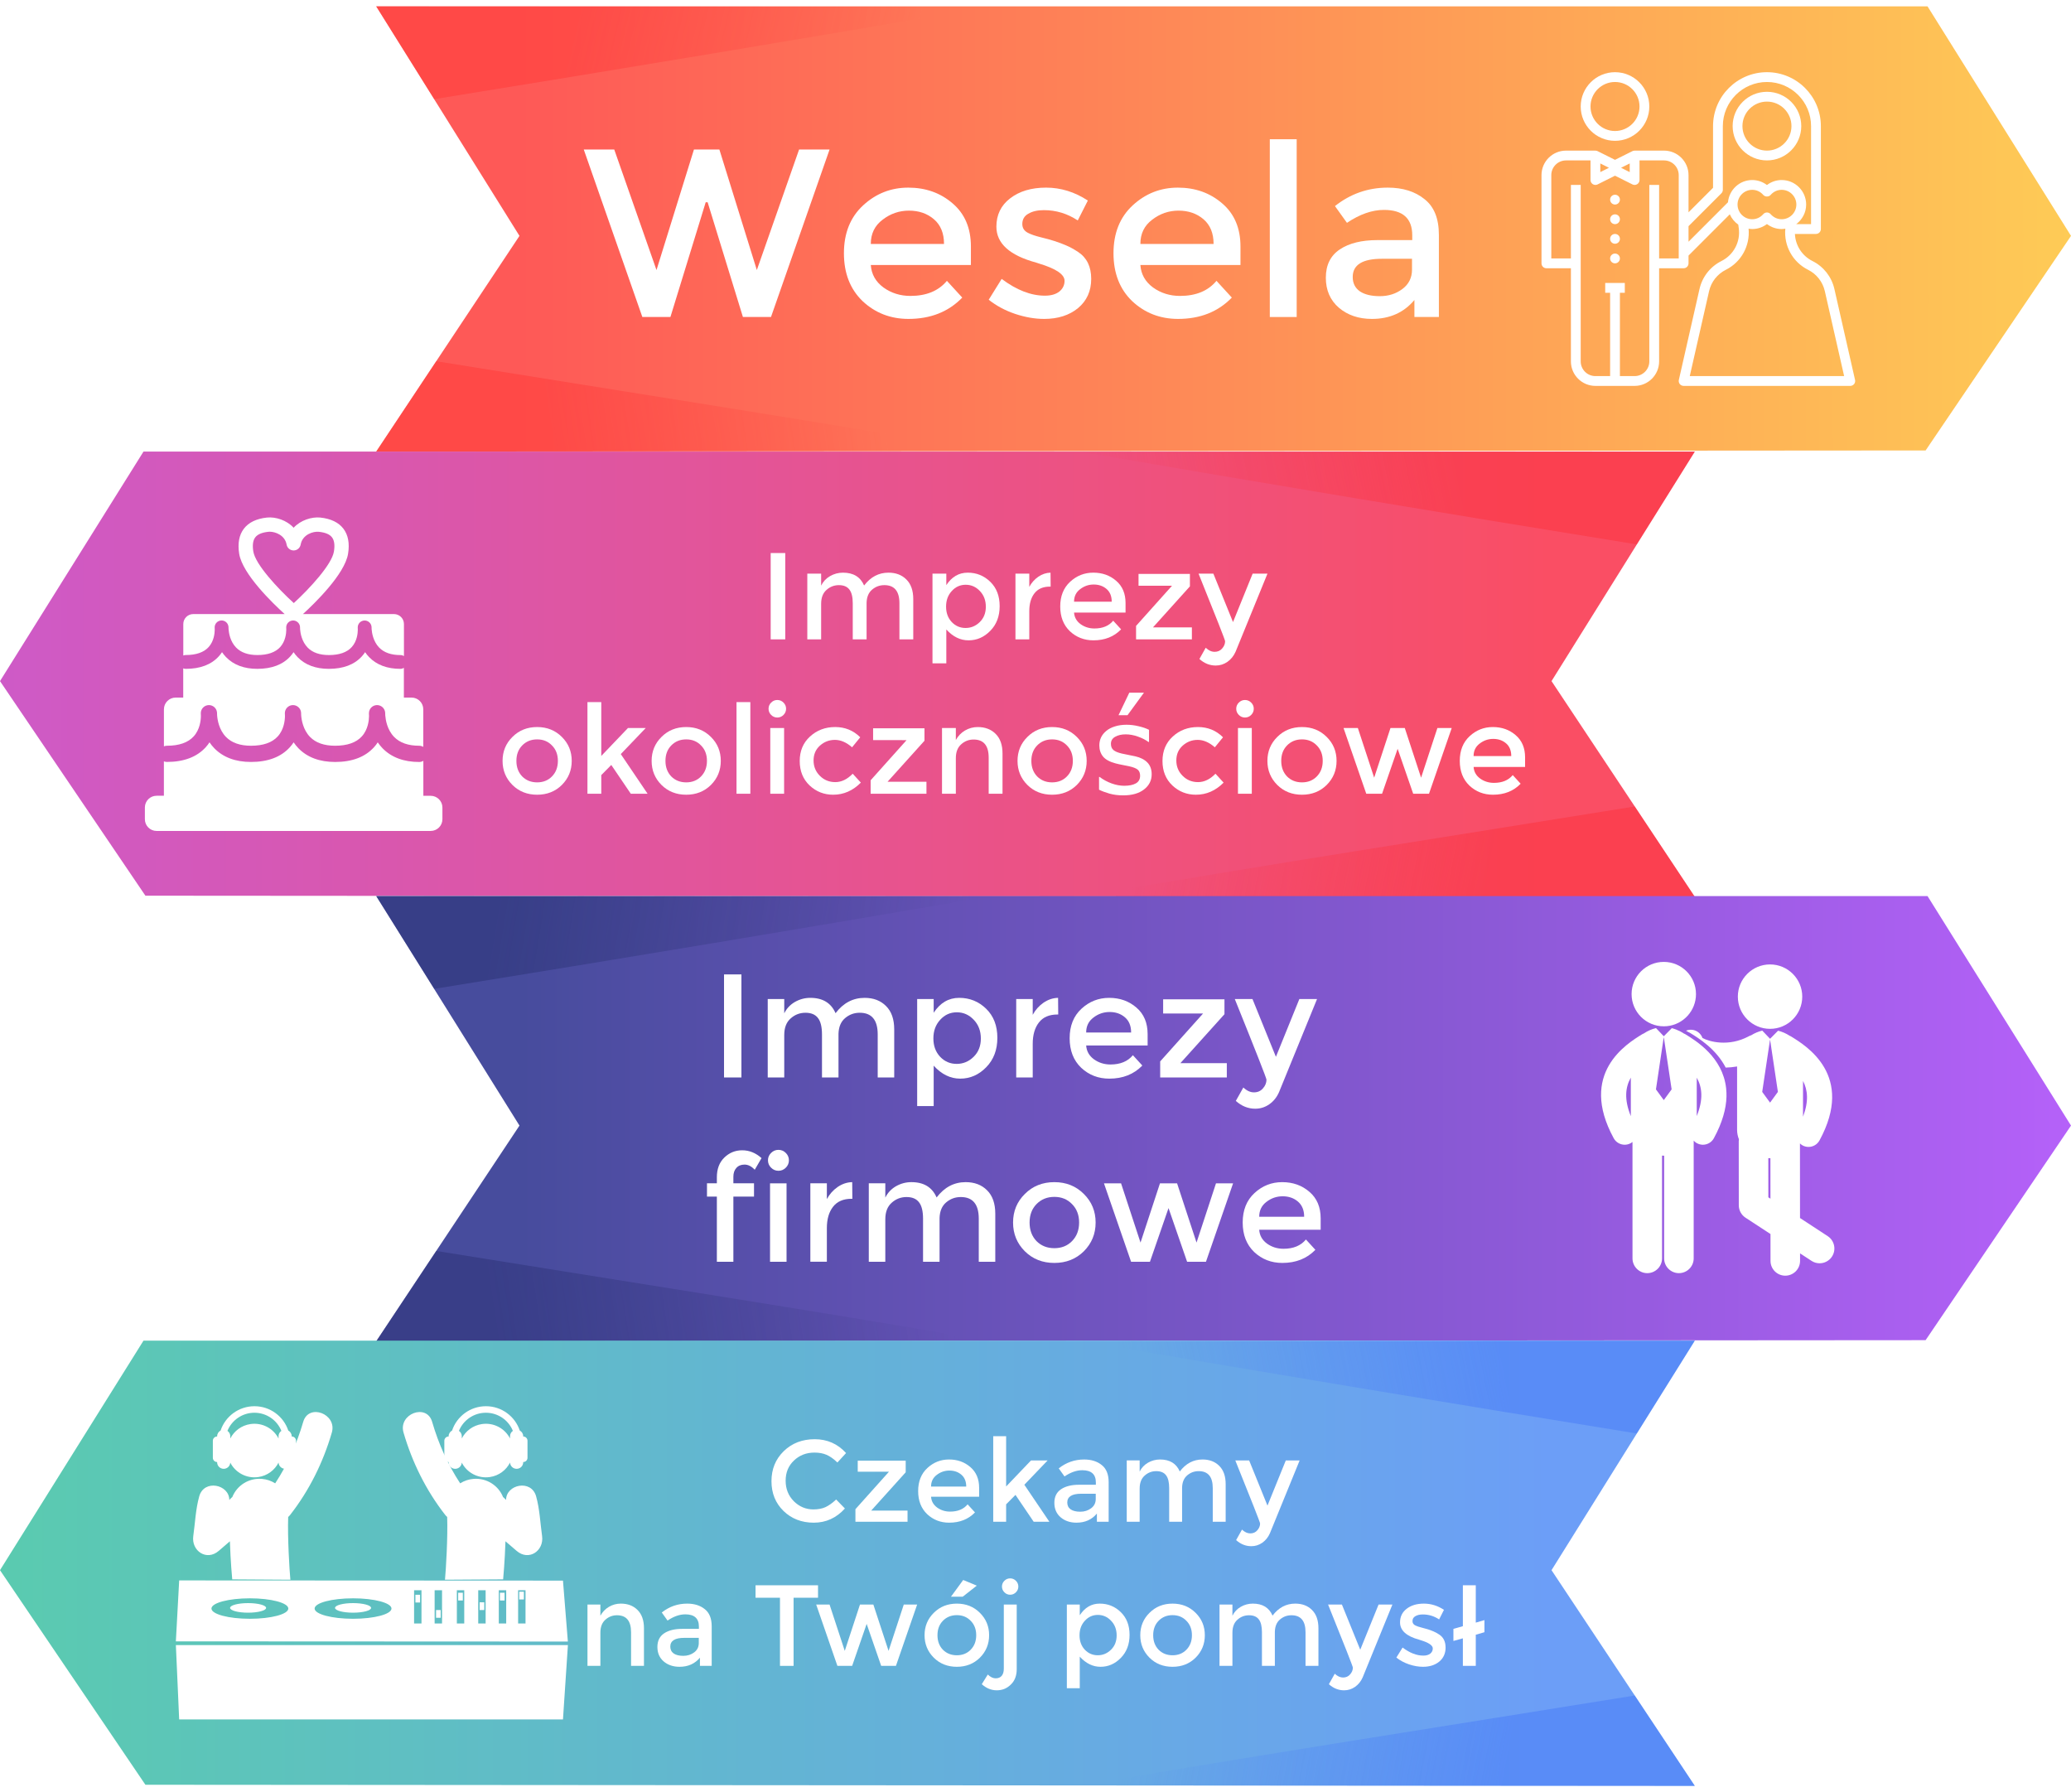 <?xml version="1.0" encoding="UTF-8" standalone="no"?>
<!-- Created with Inkscape (http://www.inkscape.org/) -->

<svg
   xmlns:dc="http://purl.org/dc/elements/1.1/"
   xmlns:cc="http://creativecommons.org/ns#"
   xmlns:rdf="http://www.w3.org/1999/02/22-rdf-syntax-ns#"
   xmlns:svg="http://www.w3.org/2000/svg"
   xmlns="http://www.w3.org/2000/svg"
   xmlns:xlink="http://www.w3.org/1999/xlink"
   xmlns:sodipodi="http://sodipodi.sourceforge.net/DTD/sodipodi-0.dtd"
   xmlns:inkscape="http://www.inkscape.org/namespaces/inkscape"
   width="396.348mm"
   height="342.962mm"
   viewBox="0 0 396.348 342.962"
   version="1.1"
   id="svg8"
   inkscape:version="0.92.4 (5da689c313, 2019-01-14)"
   sodipodi:docname="arrows.svg">
  <defs
     id="defs2">
    <linearGradient
       inkscape:collect="always"
       xlink:href="#linearGradient829"
       id="linearGradient831"
       x1="-524.101"
       y1="14.737"
       x2="-227.171"
       y2="14.737"
       gradientUnits="userSpaceOnUse"
       gradientTransform="translate(-469.382,-37.06)" />
    <linearGradient
       inkscape:collect="always"
       id="linearGradient829">
      <stop
         style="stop-color:#fe5957;stop-opacity:1;"
         offset="0"
         id="stop825" />
      <stop
         style="stop-color:#fecb56;stop-opacity:1"
         offset="1"
         id="stop827" />
    </linearGradient>
    <filter
       inkscape:collect="always"
       style="color-interpolation-filters:sRGB"
       id="filter1386"
       x="-0.01"
       width="1.021"
       y="-0.014"
       height="1.029">
      <feGaussianBlur
         inkscape:collect="always"
         stdDeviation="0.507"
         id="feGaussianBlur1388" />
    </filter>
    <linearGradient
       inkscape:collect="always"
       xlink:href="#linearGradient889"
       id="linearGradient891"
       x1="-522.111"
       y1="18.104"
       x2="-459.303"
       y2="8.349"
       gradientUnits="userSpaceOnUse" />
    <linearGradient
       inkscape:collect="always"
       id="linearGradient889">
      <stop
         style="stop-color:#ff3938;stop-opacity:1;"
         offset="0"
         id="stop885" />
      <stop
         style="stop-color:#ff3938;stop-opacity:0;"
         offset="1"
         id="stop887" />
    </linearGradient>
    <linearGradient
       inkscape:collect="always"
       xlink:href="#linearGradient889"
       id="linearGradient929"
       x1="-517.26"
       y1="-65.29"
       x2="-454.894"
       y2="-50.549"
       gradientUnits="userSpaceOnUse" />
    <linearGradient
       inkscape:collect="always"
       xlink:href="#linearGradient845"
       id="linearGradient847"
       x1="-345.192"
       y1="99.636"
       x2="-642.783"
       y2="99.636"
       gradientUnits="userSpaceOnUse"
       gradientTransform="translate(-450.779,-36.758)" />
    <linearGradient
       inkscape:collect="always"
       id="linearGradient845">
      <stop
         style="stop-color:#fa4e64;stop-opacity:1;"
         offset="0"
         id="stop841" />
      <stop
         style="stop-color:#ce5ac7;stop-opacity:1"
         offset="1"
         id="stop843" />
    </linearGradient>
    <filter
       inkscape:collect="always"
       style="color-interpolation-filters:sRGB"
       id="filter1346"
       x="-0.01"
       width="1.021"
       y="-0.014"
       height="1.029">
      <feGaussianBlur
         inkscape:collect="always"
         stdDeviation="0.507"
         id="feGaussianBlur1348" />
    </filter>
    <linearGradient
       inkscape:collect="always"
       xlink:href="#linearGradient985"
       id="linearGradient987"
       x1="-348.252"
       y1="114.455"
       x2="-414.802"
       y2="101.359"
       gradientUnits="userSpaceOnUse" />
    <linearGradient
       inkscape:collect="always"
       id="linearGradient985">
      <stop
         style="stop-color:#fb323c;stop-opacity:1;"
         offset="0"
         id="stop981" />
      <stop
         style="stop-color:#fb323c;stop-opacity:0;"
         offset="1"
         id="stop983" />
    </linearGradient>
    <linearGradient
       inkscape:collect="always"
       xlink:href="#linearGradient985"
       id="linearGradient979"
       x1="-354.399"
       y1="31.869"
       x2="-425.493"
       y2="46.301"
       gradientUnits="userSpaceOnUse" />
    <linearGradient
       inkscape:collect="always"
       xlink:href="#linearGradient853"
       id="linearGradient855"
       x1="-524.367"
       y1="184.093"
       x2="-227.542"
       y2="184.093"
       gradientUnits="userSpaceOnUse"
       gradientTransform="translate(-469.116,-36.159)" />
    <linearGradient
       inkscape:collect="always"
       id="linearGradient853">
      <stop
         style="stop-color:#474c9d;stop-opacity:1;"
         offset="0"
         id="stop849" />
      <stop
         style="stop-color:#b561f9;stop-opacity:1"
         offset="1"
         id="stop851" />
    </linearGradient>
    <filter
       inkscape:collect="always"
       style="color-interpolation-filters:sRGB"
       id="filter1286"
       x="-0.01"
       width="1.021"
       y="-0.014"
       height="1.029">
      <feGaussianBlur
         inkscape:collect="always"
         stdDeviation="0.507"
         id="feGaussianBlur1288" />
    </filter>
    <linearGradient
       inkscape:collect="always"
       xlink:href="#linearGradient1005"
       id="linearGradient1007"
       x1="-518.977"
       y1="214.448"
       x2="-432.66"
       y2="201.272"
       gradientUnits="userSpaceOnUse" />
    <linearGradient
       inkscape:collect="always"
       id="linearGradient1005">
      <stop
         style="stop-color:#2b3074;stop-opacity:1;"
         offset="0"
         id="stop1001" />
      <stop
         style="stop-color:#2b3074;stop-opacity:0;"
         offset="1"
         id="stop1003" />
    </linearGradient>
    <linearGradient
       inkscape:collect="always"
       xlink:href="#linearGradient1013"
       id="linearGradient1015"
       x1="-518.708"
       y1="132.433"
       x2="-430.24"
       y2="146.954"
       gradientUnits="userSpaceOnUse" />
    <linearGradient
       inkscape:collect="always"
       id="linearGradient1013">
      <stop
         style="stop-color:#283071;stop-opacity:1;"
         offset="0"
         id="stop1009" />
      <stop
         style="stop-color:#283071;stop-opacity:0;"
         offset="1"
         id="stop1011" />
    </linearGradient>
    <linearGradient
       inkscape:collect="always"
       xlink:href="#linearGradient861"
       id="linearGradient863"
       x1="-350.537"
       y1="267.481"
       x2="-649.363"
       y2="267.481"
       gradientUnits="userSpaceOnUse"
       gradientTransform="translate(8.11,4.515)" />
    <linearGradient
       inkscape:collect="always"
       id="linearGradient861">
      <stop
         style="stop-color:#6c9ef7;stop-opacity:1;"
         offset="0"
         id="stop857" />
      <stop
         style="stop-color:#5acbaf;stop-opacity:1"
         offset="1"
         id="stop859" />
    </linearGradient>
    <filter
       inkscape:collect="always"
       style="color-interpolation-filters:sRGB"
       id="filter1274"
       x="-0.01"
       width="1.021"
       y="-0.014"
       height="1.029">
      <feGaussianBlur
         inkscape:collect="always"
         stdDeviation="0.507"
         id="feGaussianBlur1276" />
    </filter>
    <linearGradient
       inkscape:collect="always"
       xlink:href="#linearGradient1045"
       id="linearGradient1047"
       x1="-351.721"
       y1="311.789"
       x2="-422.442"
       y2="298.613"
       gradientUnits="userSpaceOnUse" />
    <linearGradient
       inkscape:collect="always"
       id="linearGradient1045">
      <stop
         style="stop-color:#4679f8;stop-opacity:1;"
         offset="0"
         id="stop1041" />
      <stop
         style="stop-color:#4679f8;stop-opacity:0;"
         offset="1"
         id="stop1043" />
    </linearGradient>
    <linearGradient
       inkscape:collect="always"
       xlink:href="#linearGradient1045"
       id="linearGradient1039"
       x1="-352.796"
       y1="228.162"
       x2="-422.173"
       y2="241.876"
       gradientUnits="userSpaceOnUse" />
  </defs>
  <sodipodi:namedview
     id="base"
     pagecolor="#377974"
     bordercolor="#666666"
     borderopacity="1.0"
     inkscape:pageopacity="0"
     inkscape:pageshadow="2"
     inkscape:zoom="0.49197391"
     inkscape:cx="662.73709"
     inkscape:cy="659.0943"
     inkscape:document-units="mm"
     inkscape:current-layer="layer1"
     showgrid="false"
     inkscape:window-width="1920"
     inkscape:window-height="1013"
     inkscape:window-x="-9"
     inkscape:window-y="-9"
     inkscape:window-maximized="1"
     fit-margin-top="0"
     fit-margin-left="0"
     fit-margin-right="0"
     fit-margin-bottom="0" />
  <g
     inkscape:label="Layer 1"
     inkscape:groupmode="layer"
     id="layer1"
     transform="translate(1654.53,113.038)">
    <g
       id="g2220">
      <g
         id="g2010">
        <g
           id="g1394"
           transform="translate(-561.629,-45.578)">
          <path
             sodipodi:nodetypes="ccccccc"
             inkscape:connector-curvature="0"
             id="rect4529"
             d="m -1020.901,-66.244 h 296.889 l 27.46,43.921 -27.827,41.062 -296.521,0.213 27.417,-41.275 z"
             style="opacity:1;fill:url(#linearGradient831);fill-opacity:1;fill-rule:nonzero;stroke:none;stroke-width:1.04;stroke-linecap:round;stroke-miterlimit:4;stroke-dasharray:none;stroke-dashoffset:29.1;stroke-opacity:1;paint-order:markers fill stroke" />
          <g
             transform="translate(-464.641,0.38)"
             style="opacity:0.5;filter:url(#filter1386)"
             id="g933">
            <path
               inkscape:connector-curvature="0"
               id="path873"
               d="m -556.26,18.572 117.421,-0.059 C -473.16,12.606 -509.669,6.955 -544.764,1.285 Z"
               style="fill:url(#linearGradient891);fill-opacity:1;stroke:none;stroke-width:0.265;stroke-linecap:butt;stroke-linejoin:miter;stroke-miterlimit:4;stroke-dasharray:none;stroke-opacity:1"
               sodipodi:nodetypes="cccc" />
            <path
               sodipodi:nodetypes="cccc"
               style="fill:url(#linearGradient929);fill-opacity:1;stroke:none;stroke-width:0.265;stroke-linecap:butt;stroke-linejoin:miter;stroke-miterlimit:4;stroke-dasharray:none;stroke-opacity:1"
               d="m -556.261,-66.624 117.421,0.059 c -34.32,5.906 -71.207,12.03 -106.303,17.7 z"
               id="path893"
               inkscape:connector-curvature="0" />
          </g>
        </g>
        <g
           transform="matrix(0.938,0,0,0.938,-1359.519,-99.224)"
           id="g2009">
          <path
             style="fill:#ffffff"
             inkscape:connector-curvature="0"
             d="m 15,14 c 3.86,0 7,-3.141 7,-7 0,-3.859 -3.14,-7 -7,-7 -3.86,0 -7,3.141 -7,7 0,3.859 3.14,7 7,7 z M 15,2 c 2.757,0 5,2.243 5,5 0,2.757 -2.243,5 -5,5 -2.757,0 -5,-2.243 -5,-5 0,-2.757 2.243,-5 5,-5 z"
             id="path1995" />
          <circle
             style="fill:#ffffff"
             cx="15"
             cy="26"
             r="1"
             id="circle1997" />
          <circle
             style="fill:#ffffff"
             cx="15"
             cy="30"
             r="1"
             id="circle1999" />
          <circle
             style="fill:#ffffff"
             cx="15"
             cy="34"
             r="1"
             id="circle2001" />
          <circle
             style="fill:#ffffff"
             cx="15"
             cy="38"
             r="1"
             id="circle2003" />
          <path
             style="fill:#ffffff"
             inkscape:connector-curvature="0"
             d="m 46,18 c 3.86,0 7,-3.141 7,-7 0,-3.859 -3.14,-7 -7,-7 -3.86,0 -7,3.141 -7,7 0,3.859 3.14,7 7,7 z M 46,6 c 2.757,0 5,2.243 5,5 0,2.757 -2.243,5 -5,5 -2.757,0 -5,-2.243 -5,-5 0,-2.757 2.243,-5 5,-5 z"
             id="path2005" />
          <path
             style="fill:#ffffff"
             inkscape:connector-curvature="0"
             d="M 59.761,44.234 C 59.195,41.744 57.56,39.661 55.278,38.52 53.14,37.451 51.807,35.323 51.706,32.999 H 56 c 0.552,0 1,-0.447 1,-1 V 11 C 57,4.935 52.065,0 46,0 39.935,0 35,4.935 35,11 v 12.586 l -5,5 V 21 c 0,-2.757 -2.243,-5 -5,-5 h -6 v 0.005 c -0.153,0 -0.306,0.03 -0.447,0.101 L 15,17.882 11.447,16.106 C 11.306,16.036 11.153,16.005 11,16.005 V 16 H 5 c -2.757,0 -5,2.243 -5,5 v 18 c 0,0.553 0.448,1 1,1 h 5 v 19 c 0,2.757 2.243,5 5,5 h 8 c 2.757,0 5,-2.243 5,-5 V 40 h 5 c 0.552,0 1,-0.447 1,-1 v -1.586 l 8.42,-8.42 c 0.372,0.85 0.973,1.576 1.726,2.102 l 0.1,0.701 c 0.396,2.77 -1.021,5.473 -3.524,6.725 -2.283,1.141 -3.917,3.224 -4.483,5.714 L 28.025,62.78 c -0.067,0.297 0.004,0.607 0.193,0.846 C 28.408,63.861 28.696,64 29,64 h 34 c 0.304,0 0.592,-0.139 0.782,-0.376 0.189,-0.238 0.261,-0.549 0.193,-0.846 z M 18,18.618 v 1.764 L 16.236,19.5 Z m -6,0 L 13.764,19.5 12,20.382 Z M 28,38 H 24 V 23 h -2 v 36 c 0,1.654 -1.346,3 -3,3 H 16 V 45 h 1 v -2 h -4 v 2 h 1 V 62 H 11 C 9.346,62 8,60.654 8,59 V 23 H 6 V 38 H 2 V 21 c 0,-1.654 1.346,-3 3,-3 h 5 v 4 c 0,0.347 0.18,0.668 0.474,0.851 C 10.635,22.95 10.817,23 11,23 c 0.153,0 0.306,-0.035 0.447,-0.105 L 15,21.118 18.553,22.894 C 18.694,22.965 18.847,23 19,23 19.183,23 19.365,22.95 19.526,22.851 19.82,22.668 20,22.347 20,22 v -4 h 5 c 1.654,0 3,1.346 3,3 z m 2,-6.586 6.707,-6.707 C 36.894,24.52 37,24.266 37,24 V 11 c 0,-4.963 4.038,-9 9,-9 4.962,0 9,4.037 9,9 V 31 H 51.969 C 53.194,30.088 54,28.641 54,27 54,24.243 51.757,22 49,22 47.914,22 46.862,22.363 46,23.019 45.138,22.363 44.086,22 43,22 c -2.599,0 -4.717,2.001 -4.953,4.539 L 30,34.586 Z M 43,24 c 0.864,0 1.662,0.369 2.247,1.038 0.38,0.434 1.126,0.434 1.506,0 C 47.338,24.369 48.136,24 49,24 c 1.654,0 3,1.346 3,3 0,1.654 -1.346,3 -3,3 -0.864,0 -1.662,-0.369 -2.247,-1.038 C 46.563,28.745 46.289,28.62 46,28.62 c -0.289,0 -0.563,0.125 -0.753,0.342 C 44.662,29.631 43.864,30 43,30 c -1.654,0 -3,-1.346 -3,-3 0,-1.654 1.346,-3 3,-3 z M 30.253,62 34.19,44.678 c 0.433,-1.904 1.682,-3.496 3.428,-4.368 3.15,-1.575 4.961,-4.908 4.635,-8.385 C 42.498,31.962 42.744,32 43,32 c 1.086,0 2.138,-0.363 3,-1.019 0.862,0.656 1.914,1.019 3,1.019 0.256,0 0.502,-0.038 0.748,-0.076 -0.326,3.477 1.485,6.81 4.635,8.385 1.746,0.872 2.995,2.464 3.428,4.368 L 61.747,62 Z"
             id="path2007" />
        </g>
        <g
           aria-label="Wesela"
           transform="scale(1.001,0.999)"
           style="font-style:normal;font-variant:normal;font-weight:normal;font-stretch:normal;font-size:45.892px;line-height:1.25;font-family:Montserrat;-inkscape-font-specification:'Montserrat, Normal';font-variant-ligatures:normal;font-variant-caps:normal;font-variant-numeric:normal;font-feature-settings:normal;text-align:start;letter-spacing:0px;word-spacing:0px;writing-mode:lr-tb;text-anchor:start;fill:#ffffff;fill-opacity:1;stroke:none;stroke-width:1.147"
           id="text1163">
          <path
             inkscape:connector-curvature="0"
             d="m -1527.362,-61.423 7.159,-23.084 h 4.865 l 7.159,23.084 8.077,-23.084 h 5.828 l -11.198,32.078 h -5.369 l -6.746,-21.982 h -0.367 l -6.746,21.982 h -5.369 l -11.198,-32.078 h 5.828 z"
             style="font-style:normal;font-variant:normal;font-weight:normal;font-stretch:normal;font-size:45.892px;font-family:Montserrat;-inkscape-font-specification:'Montserrat, Normal';font-variant-ligatures:normal;font-variant-caps:normal;font-variant-numeric:normal;font-feature-settings:normal;text-align:start;writing-mode:lr-tb;text-anchor:start;fill:#ffffff;stroke-width:1.147"
             id="path1689" />
          <path
             inkscape:connector-curvature="0"
             d="m -1467.252,-62.387 h -19.137 q 0.183,2.662 2.432,4.314 2.249,1.606 5.14,1.606 4.589,0 6.976,-2.891 l 2.937,3.212 q -3.947,4.084 -10.28,4.084 -5.14,0 -8.765,-3.396 -3.579,-3.442 -3.579,-9.178 0,-5.782 3.671,-9.178 3.671,-3.396 8.628,-3.396 5.002,0 8.49,3.029 3.488,2.983 3.488,8.261 z m -19.137,-4.038 h 13.997 q 0,-3.075 -1.927,-4.727 -1.927,-1.652 -4.773,-1.652 -2.799,0 -5.048,1.744 -2.249,1.698 -2.249,4.635 z"
             style="font-style:normal;font-variant:normal;font-weight:normal;font-stretch:normal;font-size:45.892px;font-family:Montserrat;-inkscape-font-specification:'Montserrat, Normal';font-variant-ligatures:normal;font-variant-caps:normal;font-variant-numeric:normal;font-feature-settings:normal;text-align:start;writing-mode:lr-tb;text-anchor:start;fill:#ffffff;stroke-width:1.147"
             id="path1691" />
          <path
             inkscape:connector-curvature="0"
             d="m -1444.251,-59.725 q 0,3.488 -2.524,5.599 -2.524,2.065 -6.471,2.065 -2.662,0 -5.553,-0.964 -2.845,-0.964 -5.048,-2.708 l 2.478,-3.993 q 4.268,3.212 8.261,3.212 1.744,0 2.753,-0.78 1.01,-0.826 1.01,-2.065 0,-1.836 -4.865,-3.304 -0.367,-0.138 -0.551,-0.184 -7.618,-2.065 -7.618,-6.884 0,-3.396 2.616,-5.415 2.662,-2.065 6.884,-2.065 4.222,0 7.985,2.478 l -1.927,3.809 q -2.983,-1.973 -6.471,-1.973 -1.836,0 -2.983,0.688 -1.147,0.642 -1.147,1.973 0,1.193 1.193,1.744 0.826,0.413 2.295,0.78 1.514,0.367 2.662,0.734 1.147,0.367 2.203,0.826 1.101,0.459 2.341,1.285 2.478,1.652 2.478,5.14 z"
             style="font-style:normal;font-variant:normal;font-weight:normal;font-stretch:normal;font-size:45.892px;font-family:Montserrat;-inkscape-font-specification:'Montserrat, Normal';font-variant-ligatures:normal;font-variant-caps:normal;font-variant-numeric:normal;font-feature-settings:normal;text-align:start;writing-mode:lr-tb;text-anchor:start;fill:#ffffff;stroke-width:1.147"
             id="path1693" />
          <path
             inkscape:connector-curvature="0"
             d="m -1415.713,-62.387 h -19.137 q 0.183,2.662 2.432,4.314 2.249,1.606 5.14,1.606 4.589,0 6.976,-2.891 l 2.937,3.212 q -3.947,4.084 -10.28,4.084 -5.14,0 -8.765,-3.396 -3.579,-3.442 -3.579,-9.178 0,-5.782 3.671,-9.178 3.671,-3.396 8.628,-3.396 5.002,0 8.49,3.029 3.488,2.983 3.488,8.261 z m -19.137,-4.038 h 13.997 q 0,-3.075 -1.927,-4.727 -1.927,-1.652 -4.773,-1.652 -2.799,0 -5.048,1.744 -2.249,1.698 -2.249,4.635 z"
             style="font-style:normal;font-variant:normal;font-weight:normal;font-stretch:normal;font-size:45.892px;font-family:Montserrat;-inkscape-font-specification:'Montserrat, Normal';font-variant-ligatures:normal;font-variant-caps:normal;font-variant-numeric:normal;font-feature-settings:normal;text-align:start;writing-mode:lr-tb;text-anchor:start;fill:#ffffff;stroke-width:1.147"
             id="path1695" />
          <path
             inkscape:connector-curvature="0"
             d="m -1404.965,-52.428 h -5.14 v -34.052 h 5.14 z"
             style="font-style:normal;font-variant:normal;font-weight:normal;font-stretch:normal;font-size:45.892px;font-family:Montserrat;-inkscape-font-specification:'Montserrat, Normal';font-variant-ligatures:normal;font-variant-caps:normal;font-variant-numeric:normal;font-feature-settings:normal;text-align:start;writing-mode:lr-tb;text-anchor:start;fill:#ffffff;stroke-width:1.147"
             id="path1697" />
          <path
             inkscape:connector-curvature="0"
             d="m -1377.777,-52.428 h -4.681 v -3.258 q -3.029,3.625 -8.123,3.625 -3.809,0 -6.333,-2.157 -2.478,-2.157 -2.478,-5.736 0,-3.625 2.662,-5.415 2.662,-1.79 7.205,-1.79 h 6.654 v -0.918 q 0,-4.865 -5.415,-4.865 -3.396,0 -7.067,2.478 l -2.295,-3.212 q 4.452,-3.534 10.096,-3.534 4.314,0 7.021,2.203 2.753,2.157 2.753,6.838 z m -5.14,-9.087 v -2.065 h -5.782 q -5.553,0 -5.553,3.488 0,1.79 1.377,2.754 1.377,0.918 3.809,0.918 2.478,0 4.314,-1.377 1.836,-1.377 1.836,-3.717 z"
             style="font-style:normal;font-variant:normal;font-weight:normal;font-stretch:normal;font-size:45.892px;font-family:Montserrat;-inkscape-font-specification:'Montserrat, Normal';font-variant-ligatures:normal;font-variant-caps:normal;font-variant-numeric:normal;font-feature-settings:normal;text-align:start;writing-mode:lr-tb;text-anchor:start;fill:#ffffff;stroke-width:1.147"
             id="path1699" />
        </g>
      </g>
      <g
         id="g1988">
        <g
           id="g1400"
           transform="translate(-561.629,-45.578)">
          <path
             sodipodi:nodetypes="ccccccc"
             inkscape:connector-curvature="0"
             id="path4534"
             d="m -768.553,18.957 h -296.889 l -27.46,43.921 27.827,41.062 296.521,0.213 -27.417,-41.275 z"
             style="opacity:1;fill:url(#linearGradient847);fill-opacity:1;fill-rule:nonzero;stroke:none;stroke-width:1.04;stroke-linecap:round;stroke-miterlimit:4;stroke-dasharray:none;stroke-dashoffset:29.1;stroke-opacity:1;paint-order:markers fill stroke" />
          <g
             transform="translate(-460.401,-12.169)"
             style="opacity:0.5;filter:url(#filter1346)"
             id="g999">
            <path
               inkscape:connector-curvature="0"
               id="path955"
               d="m -308.152,116.322 -117.421,-0.059 c 34.32,-5.906 70.829,-11.558 105.925,-17.228 z"
               style="fill:url(#linearGradient987);fill-opacity:1;stroke:none;stroke-width:0.265;stroke-linecap:butt;stroke-linejoin:miter;stroke-miterlimit:4;stroke-dasharray:none;stroke-opacity:1"
               sodipodi:nodetypes="cccc" />
            <path
               sodipodi:nodetypes="cccc"
               style="fill:url(#linearGradient979);fill-opacity:1;stroke:none;stroke-width:0.265;stroke-linecap:butt;stroke-linejoin:miter;stroke-miterlimit:4;stroke-dasharray:none;stroke-opacity:1"
               d="m -308.152,31.126 -117.421,0.059 c 34.32,5.906 71.207,12.03 106.303,17.7 z"
               id="path957"
               inkscape:connector-curvature="0" />
          </g>
        </g>
        <g
           transform="matrix(3.275,0,0,3.275,-1628.333,-14.023)"
           id="g2051">
          <g
             id="g2019">
            <g
               id="g2017">
              <path
                 style="fill:#ffffff"
                 inkscape:connector-curvature="0"
                 d="M 17.168,16.266 H 16.74 v -2.043 c -0.071,0.042 -0.152,0.067 -0.24,0.067 -0.905,0 -1.628,-0.27 -2.146,-0.803 -0.107,-0.11 -0.199,-0.225 -0.279,-0.344 -0.063,0.099 -0.137,0.194 -0.221,0.287 -0.517,0.57 -1.28,0.859 -2.27,0.859 -0.905,0 -1.628,-0.27 -2.146,-0.803 -0.106,-0.11 -0.199,-0.225 -0.278,-0.344 -0.064,0.099 -0.138,0.194 -0.222,0.287 -0.516,0.57 -1.28,0.859 -2.27,0.859 -0.905,0 -1.627,-0.27 -2.146,-0.803 C 4.416,13.375 4.323,13.26 4.244,13.141 4.18,13.24 4.106,13.335 4.023,13.428 c -0.517,0.57 -1.28,0.859 -2.27,0.859 -0.062,0 -0.121,-0.012 -0.175,-0.034 v 2.01 H 1.152 c -0.378,0 -0.685,0.307 -0.685,0.685 v 0.686 c 0,0.379 0.307,0.686 0.685,0.686 h 16.016 c 0.378,0 0.686,-0.307 0.686,-0.686 v -0.686 c -10e-4,-0.375 -0.308,-0.682 -0.686,-0.682 z"
                 id="path2011" />
              <path
                 style="fill:#ffffff"
                 inkscape:connector-curvature="0"
                 d="M 3.321,12.793 C 3.687,12.39 3.738,11.845 3.74,11.607 3.733,11.503 3.735,11.439 3.735,11.427 c 0.007,-0.25 0.208,-0.452 0.458,-0.461 0.252,-0.008 0.465,0.178 0.489,0.428 10e-4,0.01 0.007,0.075 0.007,0.178 0.019,0.25 0.108,0.838 0.521,1.258 0.333,0.34 0.824,0.511 1.459,0.511 0.71,0 1.237,-0.184 1.565,-0.548 C 8.6,12.39 8.651,11.845 8.653,11.607 8.646,11.503 8.647,11.439 8.647,11.427 c 0.007,-0.25 0.208,-0.452 0.458,-0.461 0.25,-0.008 0.465,0.178 0.489,0.428 0.001,0.01 0.007,0.075 0.007,0.178 0.02,0.25 0.109,0.838 0.521,1.258 0.333,0.34 0.824,0.511 1.46,0.511 0.71,0 1.236,-0.184 1.565,-0.548 0.366,-0.403 0.416,-0.948 0.419,-1.186 -0.008,-0.104 -0.006,-0.168 -0.005,-0.18 0.006,-0.25 0.206,-0.452 0.458,-0.461 0.247,-0.008 0.464,0.178 0.489,0.428 0.001,0.01 0.007,0.075 0.007,0.178 0.02,0.25 0.108,0.838 0.521,1.258 0.332,0.34 0.824,0.511 1.46,0.511 0.088,0 0.169,0.026 0.24,0.067 v -2.195 c 0,-0.379 -0.307,-0.686 -0.686,-0.686 H 15.602 V 8.791 c -0.06,0.035 -0.129,0.057 -0.203,0.057 -0.771,0 -1.385,-0.23 -1.826,-0.684 -0.09,-0.092 -0.169,-0.19 -0.236,-0.291 -0.055,0.083 -0.117,0.165 -0.188,0.243 -0.44,0.486 -1.09,0.732 -1.931,0.732 -0.77,0 -1.385,-0.23 -1.826,-0.684 C 9.302,8.072 9.224,7.974 9.156,7.873 9.101,7.956 9.038,8.038 8.968,8.116 8.529,8.602 7.879,8.848 7.037,8.848 6.267,8.848 5.653,8.618 5.212,8.164 5.122,8.072 5.043,7.974 4.975,7.873 4.92,7.956 4.858,8.038 4.787,8.116 4.348,8.602 3.699,8.848 2.856,8.848 2.803,8.848 2.753,8.838 2.708,8.819 v 1.708 H 2.265 c -0.378,0 -0.685,0.307 -0.685,0.686 v 2.162 c 0.054,-0.021 0.113,-0.034 0.175,-0.034 0.711,0 1.237,-0.184 1.566,-0.548 z"
                 id="path2013" />
              <path
                 style="fill:#ffffff"
                 inkscape:connector-curvature="0"
                 d="M 4.193,7.575 C 4.505,7.231 4.547,6.767 4.549,6.565 4.543,6.477 4.545,6.422 4.545,6.413 4.551,6.2 4.722,6.029 4.935,6.021 5.149,6.014 5.331,6.172 5.352,6.385 c 0,0.009 0.006,0.064 0.006,0.152 0.017,0.211 0.092,0.712 0.443,1.07 0.283,0.289 0.701,0.434 1.241,0.434 0.604,0 1.052,-0.157 1.332,-0.465 C 8.686,7.232 8.728,6.768 8.73,6.566 8.724,6.478 8.725,6.423 8.726,6.414 8.732,6.201 8.902,6.03 9.116,6.022 9.328,6.015 9.511,6.173 9.532,6.386 9.533,6.395 9.538,6.45 9.538,6.538 9.554,6.749 9.63,7.25 9.982,7.608 c 0.282,0.289 0.7,0.434 1.241,0.434 0.604,0 1.051,-0.157 1.331,-0.465 0.312,-0.344 0.354,-0.808 0.356,-1.01 -0.006,-0.088 -0.005,-0.143 -0.004,-0.152 0.005,-0.213 0.176,-0.384 0.39,-0.392 0.21,-0.007 0.395,0.151 0.416,0.364 10e-4,0.009 0.006,0.064 0.006,0.152 0.017,0.211 0.093,0.712 0.443,1.07 0.283,0.289 0.701,0.434 1.242,0.434 0.074,0 0.144,0.022 0.203,0.057 V 6.23 c 0,-0.322 -0.26,-0.583 -0.582,-0.583 h -4.45 -0.87 C 10.397,5.014 12.145,3.315 12.34,2.128 12.44,1.521 12.348,1.027 12.069,0.659 11.79,0.293 11.337,0.074 10.721,0.008 10.215,-0.043 9.566,0.16 9.16,0.603 8.754,0.16 8.108,-0.045 7.599,0.008 6.984,0.074 6.531,0.293 6.252,0.659 5.972,1.026 5.881,1.52 5.979,2.128 6.174,3.316 7.936,5.013 8.635,5.647 H 7.745 3.295 C 2.973,5.647 2.712,5.908 2.712,6.23 V 8.069 C 2.758,8.05 2.808,8.04 2.86,8.04 3.466,8.04 3.914,7.883 4.193,7.575 Z M 6.804,1.993 C 6.743,1.621 6.782,1.343 6.917,1.165 7.053,0.987 7.305,0.88 7.688,0.839 7.712,0.836 7.736,0.835 7.762,0.835 c 0.33,0 0.889,0.204 0.987,0.75 0.035,0.2 0.208,0.345 0.411,0.345 0.202,0 0.375,-0.145 0.411,-0.344 0.105,-0.589 0.735,-0.782 1.061,-0.746 0.384,0.041 0.636,0.147 0.771,0.326 0.135,0.177 0.173,0.456 0.111,0.828 C 11.392,2.749 10.109,4.143 9.169,5.005 8.223,4.142 6.928,2.747 6.804,1.993 Z"
                 id="path2015" />
            </g>
          </g>
          <g
             id="g2021" />
          <g
             id="g2023" />
          <g
             id="g2025" />
          <g
             id="g2027" />
          <g
             id="g2029" />
          <g
             id="g2031" />
          <g
             id="g2033" />
          <g
             id="g2035" />
          <g
             id="g2037" />
          <g
             id="g2039" />
          <g
             id="g2041" />
          <g
             id="g2043" />
          <g
             id="g2045" />
          <g
             id="g2047" />
          <g
             id="g2049" />
        </g>
        <g
           aria-label="Imprezy okolicznościowe"
           style="font-style:normal;font-variant:normal;font-weight:normal;font-stretch:normal;font-size:23.634px;line-height:1.25;font-family:Montserrat;-inkscape-font-specification:'Montserrat, Normal';font-variant-ligatures:normal;font-variant-caps:normal;font-variant-numeric:normal;font-feature-settings:normal;text-align:center;letter-spacing:0px;word-spacing:0px;writing-mode:lr-tb;text-anchor:middle;fill:#ffffff;fill-opacity:1;stroke:none;stroke-width:0.591"
           id="text1167">
          <path
             inkscape:connector-curvature="0"
             d="m -1507.036,-7.21 h 2.789 V 9.31 h -2.789 z"
             style="stroke-width:0.591"
             id="path1644" />
          <path
             inkscape:connector-curvature="0"
             d="m -1497.381,2.503 v 6.807 h -2.647 V -3.263 h 2.647 v 2.293 q 0.567,-1.158 1.702,-1.82 1.158,-0.662 2.482,-0.662 2.978,0 4.041,2.458 1.867,-2.458 4.656,-2.458 2.127,0 3.427,1.3 1.323,1.3 1.323,3.758 v 7.705 h -2.647 V 2.409 q 0,-3.474 -2.883,-3.474 -1.347,0 -2.363,0.874 -0.993,0.851 -1.04,2.505 v 6.996 h -2.647 V 2.409 q 0,-1.796 -0.638,-2.623 -0.638,-0.851 -2.009,-0.851 -1.371,0 -2.387,0.922 -1.016,0.898 -1.016,2.647 z"
             style="stroke-width:0.591"
             id="path1646" />
          <path
             inkscape:connector-curvature="0"
             d="m -1469.335,-3.453 q 2.529,0 4.325,1.749 1.796,1.749 1.796,4.656 0,2.907 -1.796,4.727 -1.772,1.82 -4.16,1.82 -2.363,0 -4.254,-2.08 v 6.476 h -2.647 V -3.263 h 2.647 v 2.198 q 1.56,-2.387 4.089,-2.387 z m -4.136,6.499 q 0,1.796 1.087,2.954 1.087,1.134 2.647,1.134 1.56,0 2.718,-1.134 1.158,-1.134 1.158,-2.931 0,-1.82 -1.134,-3.002 -1.135,-1.205 -2.718,-1.205 -1.583,0 -2.671,1.205 -1.087,1.182 -1.087,2.978 z"
             style="stroke-width:0.591"
             id="path1648" />
          <path
             inkscape:connector-curvature="0"
             d="m -1453.598,-0.782 q -1.962,0 -2.954,1.276 -0.993,1.276 -0.993,3.427 v 5.389 h -2.647 V -3.263 h 2.647 v 2.529 q 0.638,-1.182 1.725,-1.938 1.111,-0.756 2.34,-0.78 l 0.024,2.671 q -0.071,0 -0.142,0 z"
             style="stroke-width:0.591"
             id="path1650" />
          <path
             inkscape:connector-curvature="0"
             d="m -1439.122,4.181 h -9.855 q 0.095,1.371 1.253,2.222 1.158,0.827 2.647,0.827 2.363,0 3.592,-1.489 l 1.513,1.654 q -2.033,2.103 -5.294,2.103 -2.647,0 -4.514,-1.749 -1.843,-1.773 -1.843,-4.727 0,-2.978 1.891,-4.727 1.891,-1.749 4.443,-1.749 2.576,0 4.372,1.56 1.796,1.536 1.796,4.254 z m -9.855,-2.08 h 7.208 q 0,-1.583 -0.993,-2.434 -0.993,-0.851 -2.458,-0.851 -1.442,0 -2.6,0.898 -1.158,0.874 -1.158,2.387 z"
             style="stroke-width:0.591"
             id="path1652" />
          <path
             inkscape:connector-curvature="0"
             d="m -1436.637,-0.947 v -2.269 h 9.832 v 2.387 l -7.067,7.847 h 7.445 v 2.293 h -10.683 V 6.734 l 6.878,-7.681 z"
             style="stroke-width:0.591"
             id="path1654" />
          <path
             inkscape:connector-curvature="0"
             d="m -1421.865,14.32 q -1.725,0 -3.12,-1.253 l 1.205,-2.151 q 0.827,0.78 1.702,0.78 0.898,0 1.442,-0.638 0.567,-0.638 0.567,-1.394 0,-0.331 -5.081,-12.928 h 2.836 l 3.758,9.265 3.758,-9.265 h 2.836 l -6.098,14.937 q -0.544,1.229 -1.56,1.938 -1.016,0.709 -2.245,0.709 z"
             style="stroke-width:0.591"
             id="path1656" />
          <path
             inkscape:connector-curvature="0"
             d="m -1554.591,35.544 q 1.135,1.134 2.86,1.134 1.725,0 2.836,-1.134 1.134,-1.158 1.134,-2.978 0,-1.82 -1.134,-2.954 -1.111,-1.158 -2.836,-1.158 -1.725,0 -2.86,1.158 -1.111,1.134 -1.111,2.954 0,1.82 1.111,2.978 z m 7.587,1.631 q -1.891,1.867 -4.727,1.867 -2.836,0 -4.727,-1.867 -1.891,-1.891 -1.891,-4.609 0,-2.718 1.891,-4.585 1.891,-1.891 4.727,-1.891 2.836,0 4.727,1.891 1.891,1.867 1.891,4.585 0,2.718 -1.891,4.609 z"
             style="stroke-width:0.591"
             id="path1658" />
          <path
             inkscape:connector-curvature="0"
             d="m -1539.457,38.853 h -2.647 V 21.316 h 2.647 v 10.304 l 5.105,-5.341 h 3.403 l -4.774,4.987 5.129,7.587 h -3.214 l -3.734,-5.507 -1.914,1.938 z"
             style="stroke-width:0.591"
             id="path1660" />
          <path
             inkscape:connector-curvature="0"
             d="m -1526.063,35.544 q 1.134,1.134 2.86,1.134 1.725,0 2.836,-1.134 1.134,-1.158 1.134,-2.978 0,-1.82 -1.134,-2.954 -1.111,-1.158 -2.836,-1.158 -1.725,0 -2.86,1.158 -1.111,1.134 -1.111,2.954 0,1.82 1.111,2.978 z m 7.587,1.631 q -1.891,1.867 -4.727,1.867 -2.836,0 -4.727,-1.867 -1.891,-1.891 -1.891,-4.609 0,-2.718 1.891,-4.585 1.891,-1.891 4.727,-1.891 2.836,0 4.727,1.891 1.891,1.867 1.891,4.585 0,2.718 -1.891,4.609 z"
             style="stroke-width:0.591"
             id="path1662" />
          <path
             inkscape:connector-curvature="0"
             d="m -1510.929,38.853 h -2.647 V 21.316 h 2.647 z"
             style="stroke-width:0.591"
             id="path1664" />
          <path
             inkscape:connector-curvature="0"
             d="m -1504.467,38.853 h -2.647 v -12.573 h 2.647 z m -2.482,-15.079 q -0.496,-0.496 -0.496,-1.182 0,-0.685 0.496,-1.182 0.496,-0.496 1.182,-0.496 0.685,0 1.182,0.496 0.496,0.496 0.496,1.182 0,0.685 -0.496,1.182 -0.496,0.496 -1.182,0.496 -0.685,0 -1.182,-0.496 z"
             style="stroke-width:0.591"
             id="path1666" />
          <path
             inkscape:connector-curvature="0"
             d="m -1495.074,39.042 q -2.623,0 -4.514,-1.773 -1.891,-1.796 -1.891,-4.68 0,-2.883 1.962,-4.68 1.985,-1.82 4.821,-1.82 2.836,0 4.798,1.962 l -1.56,1.914 q -1.631,-1.418 -3.285,-1.418 -1.654,0 -2.883,1.111 -1.205,1.087 -1.205,2.836 0,1.725 1.205,2.931 1.205,1.205 2.954,1.205 1.772,0 3.332,-1.607 l 1.56,1.702 q -2.292,2.316 -5.294,2.316 z"
             style="stroke-width:0.591"
             id="path1668" />
          <path
             inkscape:connector-curvature="0"
             d="m -1487.436,28.595 v -2.269 h 9.832 v 2.387 l -7.067,7.847 h 7.445 v 2.293 h -10.683 v -2.576 l 6.878,-7.681 z"
             style="stroke-width:0.591"
             id="path1670" />
          <path
             inkscape:connector-curvature="0"
             d="m -1471.601,32.046 v 6.807 h -2.647 v -12.573 h 2.647 v 2.293 q 0.638,-1.158 1.749,-1.82 1.134,-0.662 2.434,-0.662 2.127,0 3.427,1.3 1.323,1.3 1.323,3.758 v 7.705 h -2.647 v -6.901 q 0,-3.474 -2.883,-3.474 -1.371,0 -2.387,0.922 -1.016,0.898 -1.016,2.647 z"
             style="stroke-width:0.591"
             id="path1672" />
          <path
             inkscape:connector-curvature="0"
             d="m -1456.038,35.544 q 1.135,1.134 2.86,1.134 1.725,0 2.836,-1.134 1.134,-1.158 1.134,-2.978 0,-1.82 -1.134,-2.954 -1.111,-1.158 -2.836,-1.158 -1.725,0 -2.86,1.158 -1.111,1.134 -1.111,2.954 0,1.82 1.111,2.978 z m 7.587,1.631 q -1.891,1.867 -4.727,1.867 -2.836,0 -4.727,-1.867 -1.891,-1.891 -1.891,-4.609 0,-2.718 1.891,-4.585 1.891,-1.891 4.727,-1.891 2.836,0 4.727,1.891 1.891,1.867 1.891,4.585 0,2.718 -1.891,4.609 z"
             style="stroke-width:0.591"
             id="path1674" />
          <path
             inkscape:connector-curvature="0"
             d="m -1434.122,35.137 q 0,1.766 -1.466,2.897 -1.454,1.131 -3.981,1.131 -1.431,0 -2.631,-0.335 -1.189,-0.346 -1.996,-0.75 V 35.644 h 0.115 q 1.027,0.773 2.285,1.235 1.258,0.45 2.412,0.45 1.431,0 2.239,-0.462 0.808,-0.462 0.808,-1.454 0,-0.762 -0.439,-1.154 -0.439,-0.392 -1.685,-0.669 -0.462,-0.104 -1.212,-0.242 -0.739,-0.138 -1.35,-0.3 -1.696,-0.45 -2.412,-1.316 -0.704,-0.877 -0.704,-2.146 0,-0.796 0.323,-1.5 0.335,-0.704 1.004,-1.258 0.646,-0.542 1.639,-0.854 1.004,-0.323 2.239,-0.323 1.154,0 2.331,0.289 1.189,0.277 1.973,0.681 v 2.32 h -0.115 q -0.831,-0.612 -2.019,-1.027 -1.189,-0.427 -2.331,-0.427 -1.189,0 -2.008,0.462 -0.819,0.45 -0.819,1.35 0,0.796 0.496,1.2 0.485,0.404 1.569,0.658 0.6,0.138 1.339,0.277 0.75,0.138 1.246,0.254 1.512,0.346 2.331,1.189 0.819,0.854 0.819,2.262 z m -1.477,-15.625 -3.15,4.316 h -1.72 l 2.066,-4.316 z"
             style="stroke-width:0.591"
             id="path1676" />
          <path
             inkscape:connector-curvature="0"
             d="m -1425.649,39.042 q -2.623,0 -4.514,-1.773 -1.891,-1.796 -1.891,-4.68 0,-2.883 1.962,-4.68 1.985,-1.82 4.821,-1.82 2.836,0 4.798,1.962 l -1.56,1.914 q -1.631,-1.418 -3.285,-1.418 -1.654,0 -2.883,1.111 -1.205,1.087 -1.205,2.836 0,1.725 1.205,2.931 1.205,1.205 2.954,1.205 1.772,0 3.332,-1.607 l 1.56,1.702 q -2.292,2.316 -5.294,2.316 z"
             style="stroke-width:0.591"
             id="path1678" />
          <path
             inkscape:connector-curvature="0"
             d="m -1414.962,38.853 h -2.647 v -12.573 h 2.647 z m -2.482,-15.079 q -0.496,-0.496 -0.496,-1.182 0,-0.685 0.496,-1.182 0.496,-0.496 1.182,-0.496 0.685,0 1.182,0.496 0.496,0.496 0.496,1.182 0,0.685 -0.496,1.182 -0.496,0.496 -1.182,0.496 -0.685,0 -1.182,-0.496 z"
             style="stroke-width:0.591"
             id="path1680" />
          <path
             inkscape:connector-curvature="0"
             d="m -1408.216,35.544 q 1.135,1.134 2.86,1.134 1.725,0 2.836,-1.134 1.134,-1.158 1.134,-2.978 0,-1.82 -1.134,-2.954 -1.111,-1.158 -2.836,-1.158 -1.725,0 -2.86,1.158 -1.111,1.134 -1.111,2.954 0,1.82 1.111,2.978 z m 7.587,1.631 q -1.891,1.867 -4.727,1.867 -2.836,0 -4.727,-1.867 -1.891,-1.891 -1.891,-4.609 0,-2.718 1.891,-4.585 1.891,-1.891 4.727,-1.891 2.836,0 4.727,1.891 1.891,1.867 1.891,4.585 0,2.718 -1.891,4.609 z"
             style="stroke-width:0.591"
             id="path1682" />
          <path
             inkscape:connector-curvature="0"
             d="m -1390.029,38.853 h -3.025 l -4.349,-12.573 h 2.741 l 3.12,9.501 3.12,-9.501 h 2.741 l 3.12,9.501 3.12,-9.501 h 2.742 l -4.349,12.573 h -3.025 l -2.978,-8.603 z"
             style="stroke-width:0.591"
             id="path1684" />
          <path
             inkscape:connector-curvature="0"
             d="m -1362.658,33.724 h -9.855 q 0.095,1.371 1.253,2.222 1.158,0.827 2.647,0.827 2.364,0 3.592,-1.489 l 1.513,1.654 q -2.033,2.103 -5.294,2.103 -2.647,0 -4.514,-1.749 -1.843,-1.773 -1.843,-4.727 0,-2.978 1.891,-4.727 1.891,-1.749 4.443,-1.749 2.576,0 4.372,1.56 1.796,1.536 1.796,4.254 z m -9.855,-2.08 h 7.208 q 0,-1.583 -0.993,-2.434 -0.993,-0.851 -2.458,-0.851 -1.442,0 -2.6,0.898 -1.158,0.874 -1.158,2.387 z"
             style="stroke-width:0.591"
             id="path1686" />
        </g>
      </g>
      <g
         id="g1936">
        <g
           id="g1406"
           transform="translate(-561.629,-45.578)">
          <path
             style="opacity:1;fill:url(#linearGradient855);fill-opacity:1;fill-rule:nonzero;stroke:none;stroke-width:1.04;stroke-linecap:round;stroke-miterlimit:4;stroke-dasharray:none;stroke-dashoffset:29.1;stroke-opacity:1;paint-order:markers fill stroke"
             d="m -1020.901,104.013 h 296.889 l 27.46,43.921 -27.827,41.062 -296.521,0.213 27.417,-41.275 z"
             id="path4532"
             inkscape:connector-curvature="0"
             sodipodi:nodetypes="ccccccc" />
          <g
             transform="translate(-478.738,-26.69)"
             style="opacity:0.5;filter:url(#filter1286)"
             id="g1019">
            <path
               sodipodi:nodetypes="cccc"
               style="fill:url(#linearGradient1007);fill-opacity:1;stroke:none;stroke-width:0.265;stroke-linecap:butt;stroke-linejoin:miter;stroke-miterlimit:4;stroke-dasharray:none;stroke-opacity:1"
               d="m -542.163,215.898 117.421,-0.059 c -34.32,-5.906 -70.829,-11.558 -105.925,-17.228 z"
               id="path989"
               inkscape:connector-curvature="0" />
            <path
               inkscape:connector-curvature="0"
               id="path991"
               d="m -542.163,130.702 117.421,0.059 c -34.32,5.906 -71.207,12.03 -106.303,17.7 z"
               style="fill:url(#linearGradient1015);fill-opacity:1;stroke:none;stroke-width:0.265;stroke-linecap:butt;stroke-linejoin:miter;stroke-miterlimit:4;stroke-dasharray:none;stroke-opacity:1"
               sodipodi:nodetypes="cccc" />
          </g>
        </g>
        <g
           transform="matrix(0.488,0,0,0.488,-1355.816,71.032)"
           id="g1993">
          <g
             id="g1961">
            <g
               id="g1959">
              <path
                 style="fill:#ffffff"
                 inkscape:connector-curvature="0"
                 d="m 40.364,25.259 v 0 c 0.435,0.001 0.867,-0.021 1.291,-0.065 C 48.027,24.55 53,19.171 53,12.629 53,5.655 47.347,0 40.372,0 33.397,0 27.743,5.655 27.743,12.629 c 0,6.974 5.65,12.626 12.621,12.63 z"
                 id="path1951" />
              <path
                 style="fill:#ffffff"
                 inkscape:connector-curvature="0"
                 d="M 64.94,51.173 C 64.919,50.633 64.878,50.105 64.823,49.586 64.821,49.571 64.82,49.556 64.819,49.542 63.49,37.369 53.083,30.975 48.778,28.334 48.568,28.205 48.347,28.113 48.129,28.02 47.205,27.401 46.204,26.902 45.171,26.51 45.162,26.507 45.153,26.504 45.145,26.499 44.585,26.288 44.019,26.101 43.446,25.963 l 0.005,0.098 -3.076,3.098 -3.051,-3.202 c -0.01,0.002 -0.021,0.003 -0.031,0.005 -1.644,0.393 -3.254,1.097 -4.685,2.058 -0.22,0.094 -0.439,0.186 -0.649,0.313 -6.2,3.803 -25.067,15.376 -11.234,40.804 0.89,1.633 2.572,2.561 4.312,2.561 0.791,0 1.596,-0.192 2.339,-0.598 0.261,-0.142 0.496,-0.312 0.721,-0.49 l 0.005,45.647 c 0,3.2 2.594,5.796 5.794,5.796 3.199,-0.002 5.794,-2.596 5.794,-5.797 L 39.684,75.963 c 0.23,0.012 0.46,0.029 0.69,0.029 0.045,0 0.09,-0.006 0.135,-0.006 l -0.002,40.271 c 0,3.201 2.596,5.796 5.795,5.796 3.201,0 5.796,-2.595 5.796,-5.795 L 52.1,70.088 c 0.356,0.393 0.77,0.746 1.261,1.014 0.56,0.303 1.151,0.487 1.746,0.561 0.2,0.023 0.397,0.037 0.598,0.037 1.738,0 3.422,-0.928 4.312,-2.561 1.681,-3.091 2.869,-5.972 3.667,-8.663 0.005,-0.016 0.012,-0.033 0.016,-0.049 0.188,-0.636 0.348,-1.259 0.491,-1.873 0.01,-0.042 0.021,-0.085 0.033,-0.127 0.138,-0.601 0.25,-1.189 0.349,-1.771 0.008,-0.051 0.02,-0.104 0.028,-0.153 0.094,-0.575 0.165,-1.139 0.222,-1.694 0.005,-0.052 0.015,-0.105 0.02,-0.158 0.054,-0.559 0.086,-1.107 0.104,-1.646 0.002,-0.043 0.006,-0.086 0.006,-0.129 0.016,-0.549 0.012,-1.085 -0.008,-1.614 C 64.94,51.233 64.94,51.203 64.94,51.173 Z m -37.494,9.315 c -2.679,-6.579 -2.149,-11.375 0,-15.109 z m 12.955,-6.333 h -0.06 l -3.045,-4.168 3.045,-20.359 h 0.06 l 3.047,20.359 z m 12.896,6.294 V 45.407 c 2.134,3.721 2.658,8.499 0,15.042 z"
                 id="path1953" />
              <path
                 style="fill:#ffffff"
                 inkscape:connector-curvature="0"
                 d="M 104.652,107.538 93.799,100.437 93.773,71.189 c 0.305,0.291 0.637,0.559 1.023,0.77 0.744,0.404 1.546,0.596 2.34,0.596 1.737,0 3.422,-0.927 4.31,-2.561 13.833,-25.426 -5.034,-37 -11.235,-40.803 C 90.047,29.09 89.873,29.025 89.703,28.946 88.318,28.037 86.77,27.37 85.192,26.983 l -3.146,3.167 -3.051,-3.202 c -0.011,0.003 -0.021,0.003 -0.032,0.006 -1.505,0.36 -2.981,0.982 -4.319,1.821 -0.317,0.095 -0.629,0.222 -0.933,0.386 -7.907,4.271 -15.606,2.099 -18.171,0.671 -0.307,-0.856 -0.854,-1.638 -1.628,-2.235 -1.433,-1.102 -3.271,-1.263 -4.831,-0.621 0.282,0.16 0.575,0.311 0.84,0.485 0.254,0.11 0.479,0.213 0.697,0.346 3.41,2.092 10.25,6.29 14.035,13.636 1.454,-0.037 2.946,-0.173 4.467,-0.438 v 24.834 c 0,1.333 0.263,2.576 0.721,3.718 -0.031,0.246 -0.073,0.49 -0.073,0.744 l 0.023,25.152 c 0.002,1.953 0.988,3.775 2.622,4.843 l 9.803,6.412 0.01,10.545 c 0.003,3.199 2.598,5.79 5.795,5.79 0.001,0 0.002,0 0.004,0 3.2,-0.003 5.793,-2.6 5.791,-5.8 l -0.003,-2.949 4.496,2.94 c 0.979,0.641 2.079,0.947 3.168,0.947 1.89,0 3.741,-0.924 4.854,-2.625 1.752,-2.675 1,-6.267 -1.679,-8.018 z M 94.973,46.687 c 1.872,3.542 2.291,8.025 0,14.02 z M 81.376,92.312 81.361,76.955 c 0.228,0.011 0.455,0.029 0.684,0.029 0.049,0 0.096,-0.006 0.144,-0.006 l 0.014,15.875 z M 82.077,55.147 H 82.018 L 78.972,50.979 82.018,30.62 h 0.059 l 3.046,20.359 z"
                 id="path1955" />
              <circle
                 style="fill:#ffffff"
                 cx="82.044"
                 cy="13.622"
                 r="12.629"
                 id="circle1957" />
            </g>
          </g>
          <g
             id="g1963" />
          <g
             id="g1965" />
          <g
             id="g1967" />
          <g
             id="g1969" />
          <g
             id="g1971" />
          <g
             id="g1973" />
          <g
             id="g1975" />
          <g
             id="g1977" />
          <g
             id="g1979" />
          <g
             id="g1981" />
          <g
             id="g1983" />
          <g
             id="g1985" />
          <g
             id="g1987" />
          <g
             id="g1989" />
          <g
             id="g1991" />
        </g>
        <g
           aria-label="Imprezy firmowe"
           style="font-style:normal;font-variant:normal;font-weight:normal;font-stretch:normal;font-size:28.212px;line-height:1.25;font-family:Montserrat;-inkscape-font-specification:'Montserrat, Normal';font-variant-ligatures:normal;font-variant-caps:normal;font-variant-numeric:normal;font-feature-settings:normal;text-align:center;letter-spacing:0px;word-spacing:0px;writing-mode:lr-tb;text-anchor:middle;fill:#ffffff;fill-opacity:1;stroke:none;stroke-width:0.705"
           id="text1173">
          <path
             inkscape:connector-curvature="0"
             d="m -1515.965,73.427 h 3.329 v 19.72 h -3.329 z"
             style="font-style:normal;font-variant:normal;font-weight:normal;font-stretch:normal;font-size:28.212px;font-family:Montserrat;-inkscape-font-specification:'Montserrat, Normal';font-variant-ligatures:normal;font-variant-caps:normal;font-variant-numeric:normal;font-feature-settings:normal;text-align:center;writing-mode:lr-tb;text-anchor:middle;fill:#ffffff;stroke-width:0.705"
             id="path1702" />
          <path
             inkscape:connector-curvature="0"
             d="m -1504.441,85.022 v 8.125 h -3.16 V 78.138 h 3.16 v 2.737 q 0.677,-1.382 2.031,-2.172 1.382,-0.79 2.962,-0.79 3.555,0 4.824,2.934 2.229,-2.934 5.558,-2.934 2.539,0 4.091,1.552 1.58,1.552 1.58,4.486 v 9.197 h -3.16 v -8.238 q 0,-4.147 -3.442,-4.147 -1.608,0 -2.821,1.044 -1.185,1.016 -1.241,2.991 v 8.351 h -3.16 v -8.238 q 0,-2.144 -0.762,-3.132 -0.762,-1.016 -2.398,-1.016 -1.636,0 -2.849,1.1 -1.213,1.072 -1.213,3.16 z"
             style="font-style:normal;font-variant:normal;font-weight:normal;font-stretch:normal;font-size:28.212px;font-family:Montserrat;-inkscape-font-specification:'Montserrat, Normal';font-variant-ligatures:normal;font-variant-caps:normal;font-variant-numeric:normal;font-feature-settings:normal;text-align:center;writing-mode:lr-tb;text-anchor:middle;fill:#ffffff;stroke-width:0.705"
             id="path1704" />
          <path
             inkscape:connector-curvature="0"
             d="m -1470.962,77.912 q 3.019,0 5.163,2.088 2.144,2.088 2.144,5.558 0,3.47 -2.144,5.642 -2.116,2.172 -4.965,2.172 -2.821,0 -5.078,-2.483 v 7.73 h -3.16 V 78.138 h 3.16 v 2.624 q 1.862,-2.849 4.881,-2.849 z m -4.937,7.758 q 0,2.144 1.298,3.527 1.298,1.354 3.16,1.354 1.862,0 3.244,-1.354 1.382,-1.354 1.382,-3.498 0,-2.172 -1.354,-3.583 -1.354,-1.439 -3.244,-1.439 -1.89,0 -3.188,1.439 -1.298,1.411 -1.298,3.555 z"
             style="font-style:normal;font-variant:normal;font-weight:normal;font-stretch:normal;font-size:28.212px;font-family:Montserrat;-inkscape-font-specification:'Montserrat, Normal';font-variant-ligatures:normal;font-variant-caps:normal;font-variant-numeric:normal;font-feature-settings:normal;text-align:center;writing-mode:lr-tb;text-anchor:middle;fill:#ffffff;stroke-width:0.705"
             id="path1706" />
          <path
             inkscape:connector-curvature="0"
             d="m -1452.176,81.1 q -2.342,0 -3.526,1.523 -1.185,1.523 -1.185,4.091 v 6.432 h -3.16 V 78.138 h 3.16 v 3.019 q 0.762,-1.411 2.059,-2.313 1.326,-0.903 2.793,-0.931 l 0.028,3.188 q -0.085,0 -0.169,0 z"
             style="font-style:normal;font-variant:normal;font-weight:normal;font-stretch:normal;font-size:28.212px;font-family:Montserrat;-inkscape-font-specification:'Montserrat, Normal';font-variant-ligatures:normal;font-variant-caps:normal;font-variant-numeric:normal;font-feature-settings:normal;text-align:center;writing-mode:lr-tb;text-anchor:middle;fill:#ffffff;stroke-width:0.705"
             id="path1708" />
          <path
             inkscape:connector-curvature="0"
             d="m -1434.896,87.025 h -11.765 q 0.113,1.636 1.495,2.652 1.382,0.987 3.16,0.987 2.821,0 4.288,-1.777 l 1.806,1.975 q -2.426,2.511 -6.319,2.511 -3.16,0 -5.389,-2.088 -2.201,-2.116 -2.201,-5.642 0,-3.555 2.257,-5.642 2.257,-2.088 5.304,-2.088 3.075,0 5.219,1.862 2.144,1.834 2.144,5.078 z m -11.765,-2.483 h 8.605 q 0,-1.89 -1.185,-2.906 -1.185,-1.016 -2.934,-1.016 -1.721,0 -3.103,1.072 -1.382,1.044 -1.382,2.849 z"
             style="font-style:normal;font-variant:normal;font-weight:normal;font-stretch:normal;font-size:28.212px;font-family:Montserrat;-inkscape-font-specification:'Montserrat, Normal';font-variant-ligatures:normal;font-variant-caps:normal;font-variant-numeric:normal;font-feature-settings:normal;text-align:center;writing-mode:lr-tb;text-anchor:middle;fill:#ffffff;stroke-width:0.705"
             id="path1710" />
          <path
             inkscape:connector-curvature="0"
             d="m -1431.928,80.903 v -2.708 h 11.736 V 81.044 l -8.436,9.367 h 8.887 v 2.737 h -12.752 v -3.075 l 8.21,-9.169 z"
             style="font-style:normal;font-variant:normal;font-weight:normal;font-stretch:normal;font-size:28.212px;font-family:Montserrat;-inkscape-font-specification:'Montserrat, Normal';font-variant-ligatures:normal;font-variant-caps:normal;font-variant-numeric:normal;font-feature-settings:normal;text-align:center;writing-mode:lr-tb;text-anchor:middle;fill:#ffffff;stroke-width:0.705"
             id="path1712" />
          <path
             inkscape:connector-curvature="0"
             d="m -1414.295,99.128 q -2.059,0 -3.724,-1.495 l 1.439,-2.567 q 0.987,0.931 2.031,0.931 1.072,0 1.721,-0.762 0.677,-0.762 0.677,-1.665 0,-0.395 -6.066,-15.432 h 3.385 l 4.486,11.059 4.486,-11.059 h 3.385 l -7.279,17.83 q -0.649,1.467 -1.862,2.313 -1.213,0.846 -2.68,0.846 z"
             style="font-style:normal;font-variant:normal;font-weight:normal;font-stretch:normal;font-size:28.212px;font-family:Montserrat;-inkscape-font-specification:'Montserrat, Normal';font-variant-ligatures:normal;font-variant-caps:normal;font-variant-numeric:normal;font-feature-settings:normal;text-align:center;writing-mode:lr-tb;text-anchor:middle;fill:#ffffff;stroke-width:0.705"
             id="path1714" />
          <path
             inkscape:connector-curvature="0"
             d="m -1514.177,112.162 v 1.241 h 3.95 v 2.539 h -3.95 v 12.47 h -3.16 v -12.47 h -1.89 v -2.539 h 1.89 v -1.157 q 0,-2.37 1.411,-3.752 1.439,-1.411 3.442,-1.411 2.031,0 3.696,1.495 l -1.298,2.229 q -0.931,-0.987 -1.947,-0.987 -1.016,0 -1.58,0.649 -0.564,0.621 -0.564,1.693 z"
             style="font-style:normal;font-variant:normal;font-weight:normal;font-stretch:normal;font-size:28.212px;font-family:Montserrat;-inkscape-font-specification:'Montserrat, Normal';font-variant-ligatures:normal;font-variant-caps:normal;font-variant-numeric:normal;font-feature-settings:normal;text-align:center;writing-mode:lr-tb;text-anchor:middle;fill:#ffffff;stroke-width:0.705"
             id="path1716" />
          <path
             inkscape:connector-curvature="0"
             d="m -1504,128.413 h -3.16 v -15.009 h 3.16 z m -2.962,-18 q -0.593,-0.592 -0.593,-1.411 0,-0.818 0.593,-1.411 0.592,-0.592 1.411,-0.592 0.818,0 1.411,0.592 0.593,0.592 0.593,1.411 0,0.818 -0.593,1.411 -0.592,0.592 -1.411,0.592 -0.818,0 -1.411,-0.592 z"
             style="font-style:normal;font-variant:normal;font-weight:normal;font-stretch:normal;font-size:28.212px;font-family:Montserrat;-inkscape-font-specification:'Montserrat, Normal';font-variant-ligatures:normal;font-variant-caps:normal;font-variant-numeric:normal;font-feature-settings:normal;text-align:center;writing-mode:lr-tb;text-anchor:middle;fill:#ffffff;stroke-width:0.705"
             id="path1718" />
          <path
             inkscape:connector-curvature="0"
             d="m -1491.574,116.366 q -2.342,0 -3.527,1.523 -1.185,1.523 -1.185,4.091 v 6.432 h -3.16 v -15.009 h 3.16 v 3.019 q 0.762,-1.411 2.059,-2.313 1.326,-0.903 2.793,-0.931 l 0.028,3.188 q -0.085,0 -0.169,0 z"
             style="font-style:normal;font-variant:normal;font-weight:normal;font-stretch:normal;font-size:28.212px;font-family:Montserrat;-inkscape-font-specification:'Montserrat, Normal';font-variant-ligatures:normal;font-variant-caps:normal;font-variant-numeric:normal;font-feature-settings:normal;text-align:center;writing-mode:lr-tb;text-anchor:middle;fill:#ffffff;stroke-width:0.705"
             id="path1720" />
          <path
             inkscape:connector-curvature="0"
             d="m -1485.1,120.287 v 8.125 h -3.16 v -15.009 h 3.16 v 2.737 q 0.677,-1.382 2.031,-2.172 1.382,-0.79 2.962,-0.79 3.555,0 4.824,2.934 2.229,-2.934 5.558,-2.934 2.539,0 4.091,1.552 1.58,1.552 1.58,4.486 v 9.197 h -3.16 v -8.238 q 0,-4.147 -3.442,-4.147 -1.608,0 -2.821,1.044 -1.185,1.016 -1.241,2.991 v 8.351 h -3.16 v -8.238 q 0,-2.144 -0.762,-3.132 -0.762,-1.016 -2.398,-1.016 -1.636,0 -2.849,1.1 -1.213,1.072 -1.213,3.16 z"
             style="font-style:normal;font-variant:normal;font-weight:normal;font-stretch:normal;font-size:28.212px;font-family:Montserrat;-inkscape-font-specification:'Montserrat, Normal';font-variant-ligatures:normal;font-variant-caps:normal;font-variant-numeric:normal;font-feature-settings:normal;text-align:center;writing-mode:lr-tb;text-anchor:middle;fill:#ffffff;stroke-width:0.705"
             id="path1722" />
          <path
             inkscape:connector-curvature="0"
             d="m -1456.163,124.463 q 1.354,1.354 3.414,1.354 2.059,0 3.385,-1.354 1.354,-1.382 1.354,-3.555 0,-2.172 -1.354,-3.527 -1.326,-1.382 -3.385,-1.382 -2.059,0 -3.414,1.382 -1.326,1.354 -1.326,3.527 0,2.172 1.326,3.555 z m 9.056,1.947 q -2.257,2.229 -5.643,2.229 -3.385,0 -5.643,-2.229 -2.257,-2.257 -2.257,-5.501 0,-3.244 2.257,-5.473 2.257,-2.257 5.643,-2.257 3.385,0 5.643,2.257 2.257,2.229 2.257,5.473 0,3.244 -2.257,5.501 z"
             style="font-style:normal;font-variant:normal;font-weight:normal;font-stretch:normal;font-size:28.212px;font-family:Montserrat;-inkscape-font-specification:'Montserrat, Normal';font-variant-ligatures:normal;font-variant-caps:normal;font-variant-numeric:normal;font-feature-settings:normal;text-align:center;writing-mode:lr-tb;text-anchor:middle;fill:#ffffff;stroke-width:0.705"
             id="path1724" />
          <path
             inkscape:connector-curvature="0"
             d="m -1434.453,128.413 h -3.611 l -5.191,-15.009 h 3.273 l 3.724,11.341 3.724,-11.341 h 3.273 l 3.724,11.341 3.724,-11.341 h 3.273 l -5.191,15.009 h -3.611 l -3.555,-10.269 z"
             style="font-style:normal;font-variant:normal;font-weight:normal;font-stretch:normal;font-size:28.212px;font-family:Montserrat;-inkscape-font-specification:'Montserrat, Normal';font-variant-ligatures:normal;font-variant-caps:normal;font-variant-numeric:normal;font-feature-settings:normal;text-align:center;writing-mode:lr-tb;text-anchor:middle;fill:#ffffff;stroke-width:0.705"
             id="path1726" />
          <path
             inkscape:connector-curvature="0"
             d="m -1401.78,122.291 h -11.764 q 0.113,1.636 1.495,2.652 1.382,0.987 3.16,0.987 2.821,0 4.288,-1.777 l 1.806,1.975 q -2.426,2.511 -6.32,2.511 -3.16,0 -5.389,-2.088 -2.2,-2.116 -2.2,-5.642 0,-3.555 2.257,-5.642 2.257,-2.088 5.304,-2.088 3.075,0 5.219,1.862 2.144,1.834 2.144,5.078 z m -11.764,-2.483 h 8.605 q 0,-1.89 -1.185,-2.906 -1.185,-1.016 -2.934,-1.016 -1.721,0 -3.103,1.072 -1.382,1.044 -1.382,2.849 z"
             style="font-style:normal;font-variant:normal;font-weight:normal;font-stretch:normal;font-size:28.212px;font-family:Montserrat;-inkscape-font-specification:'Montserrat, Normal';font-variant-ligatures:normal;font-variant-caps:normal;font-variant-numeric:normal;font-feature-settings:normal;text-align:center;writing-mode:lr-tb;text-anchor:middle;fill:#ffffff;stroke-width:0.705"
             id="path1728" />
        </g>
      </g>
      <g
         id="g1892">
        <g
           id="g1414"
           transform="translate(-561.629,-45.578)">
          <g
             transform="translate(-453.544,-38.985)"
             id="g1058">
            <g
               id="g1050">
              <path
                 style="opacity:1;fill:url(#linearGradient863);fill-opacity:1;fill-rule:nonzero;stroke:none;stroke-width:1.04;stroke-linecap:round;stroke-miterlimit:4;stroke-dasharray:none;stroke-dashoffset:29.1;stroke-opacity:1;paint-order:markers fill stroke"
                 d="m -315.009,228.076 h -296.889 l -27.46,43.921 27.827,41.062 296.521,0.213 -27.417,-41.275 z"
                 id="path4536"
                 inkscape:connector-curvature="0"
                 sodipodi:nodetypes="ccccccc" />
            </g>
          </g>
          <g
             style="filter:url(#filter1274)"
             transform="translate(-453.544,-38.985)"
             id="g1054">
            <path
               sodipodi:nodetypes="cccc"
               style="opacity:0.5;fill:url(#linearGradient1047);fill-opacity:1;stroke:none;stroke-width:0.265;stroke-linecap:butt;stroke-linejoin:miter;stroke-miterlimit:4;stroke-dasharray:none;stroke-opacity:1"
               d="m -315.01,313.271 -117.421,-0.059 c 34.32,-5.906 70.829,-11.558 105.925,-17.228 z"
               id="path1021"
               inkscape:connector-curvature="0" />
            <path
               inkscape:connector-curvature="0"
               id="path1023"
               d="m -315.009,228.076 -117.421,0.059 c 34.32,5.906 71.207,12.03 106.303,17.7 z"
               style="opacity:0.5;fill:url(#linearGradient1039);fill-opacity:1;stroke:none;stroke-width:0.265;stroke-linecap:butt;stroke-linejoin:miter;stroke-miterlimit:4;stroke-dasharray:none;stroke-opacity:1"
               sodipodi:nodetypes="cccc" />
          </g>
        </g>
        <g
           inkscape:label="Layer 1"
           id="g1949"
           transform="matrix(0.109,0,0,0.108,-1643.756,106.447)">
          <g
             id="g1947"
             transform="translate(14.142,5.051)">
            <g
               transform="matrix(2.136,0,0,2.136,456.418,734.838)"
               id="g1853">
              <g
                 id="g1821">
                <g
                   id="g1819" />
              </g>
              <g
                 id="g1823" />
              <g
                 id="g1825" />
              <g
                 id="g1827" />
              <g
                 id="g1829" />
              <g
                 id="g1831" />
              <g
                 id="g1833" />
              <g
                 id="g1835" />
              <g
                 id="g1837" />
              <g
                 id="g1839" />
              <g
                 id="g1841" />
              <g
                 id="g1843" />
              <g
                 id="g1845" />
              <g
                 id="g1847" />
              <g
                 id="g1849" />
              <g
                 id="g1851" />
            </g>
            <g
               id="g1855"
               transform="matrix(0.417,0,0,0.417,442.833,715.616)" />
            <g
               id="g1857"
               transform="matrix(0.417,0,0,0.417,442.833,715.616)" />
            <g
               id="g1859"
               transform="matrix(0.417,0,0,0.417,442.833,715.616)" />
            <g
               id="g1861"
               transform="matrix(0.417,0,0,0.417,442.833,715.616)" />
            <g
               id="g1863"
               transform="matrix(0.417,0,0,0.417,442.833,715.616)" />
            <g
               id="g1865"
               transform="matrix(0.417,0,0,0.417,442.833,715.616)" />
            <g
               id="g1867"
               transform="matrix(0.417,0,0,0.417,442.833,715.616)" />
            <g
               id="g1869"
               transform="matrix(0.417,0,0,0.417,442.833,715.616)" />
            <g
               id="g1871"
               transform="matrix(0.417,0,0,0.417,442.833,715.616)" />
            <g
               id="g1873"
               transform="matrix(0.417,0,0,0.417,442.833,715.616)" />
            <g
               id="g1875"
               transform="matrix(0.417,0,0,0.417,442.833,715.616)" />
            <g
               id="g1877"
               transform="matrix(0.417,0,0,0.417,442.833,715.616)" />
            <g
               id="g1879"
               transform="matrix(0.417,0,0,0.417,442.833,715.616)" />
            <g
               id="g1881"
               transform="matrix(0.417,0,0,0.417,442.833,715.616)" />
            <g
               id="g1883"
               transform="matrix(0.417,0,0,0.417,442.833,715.616)" />
            <g
               id="g1885"
               transform="matrix(1.49,0,0,1.49,40.815,778.379)" />
            <g
               id="g1887"
               transform="matrix(1.49,0,0,1.49,40.815,778.379)" />
            <g
               id="g1889"
               transform="matrix(1.49,0,0,1.49,40.815,778.379)" />
            <g
               id="g1891"
               transform="matrix(1.49,0,0,1.49,40.815,778.379)" />
            <g
               id="g1893"
               transform="matrix(1.49,0,0,1.49,40.815,778.379)" />
            <g
               id="g1895"
               transform="matrix(1.49,0,0,1.49,40.815,778.379)" />
            <g
               id="g1897"
               transform="matrix(1.49,0,0,1.49,40.815,778.379)" />
            <g
               id="g1899"
               transform="matrix(1.49,0,0,1.49,40.815,778.379)" />
            <g
               id="g1901"
               transform="matrix(1.49,0,0,1.49,40.815,778.379)" />
            <g
               id="g1903"
               transform="matrix(1.49,0,0,1.49,40.815,778.379)" />
            <g
               id="g1905"
               transform="matrix(1.49,0,0,1.49,40.815,778.379)" />
            <g
               id="g1907"
               transform="matrix(1.49,0,0,1.49,40.815,778.379)" />
            <g
               id="g1909"
               transform="matrix(1.49,0,0,1.49,40.815,778.379)" />
            <g
               id="g1911"
               transform="matrix(1.49,0,0,1.49,40.815,778.379)" />
            <g
               id="g1913"
               transform="matrix(1.49,0,0,1.49,40.815,778.379)" />
            <g
               id="g1943"
               transform="matrix(5.343,0,0,5.343,-2399.375,-3541.488)"
               style="fill:#ffffff">
              <path
                 id="path1915"
                 d="m 574.174,783.842 c 0.22,0.284 0.455,0.521 0.696,0.739 0.235,6.822 -0.412,17.501 -0.72,20.813 l 19.107,-0.122 c 0.034,-0.35 0.564,-6.07 0.767,-12.627 1.209,1.047 2.428,2.089 3.629,3.15 4.03,3.554 9.09,0.006 8.404,-4.891 -0.617,-4.402 -0.769,-8.872 -1.963,-13.176 -1.589,-5.726 -9.863,-3.953 -9.876,1.215 -0.111,-0.12 -0.222,-0.226 -0.329,-0.348 -0.216,-0.241 -0.434,-0.431 -0.658,-0.617 -1.514,-3.823 -5.384,-6.375 -9.699,-6.027 -1.619,0.13 -3.11,0.662 -4.391,1.48 -4.099,-6.292 -7.104,-13.095 -9.218,-20.41 -1.803,-6.224 -11.187,-2.612 -9.395,3.58 2.851,9.865 7.364,19.096 13.646,27.24 z"
                 inkscape:connector-curvature="0"
                 style="fill:#ffffff" />
              <ellipse
                 id="ellipse1917"
                 ry="1.589"
                 rx="5.92"
                 cy="814.738"
                 cx="509.447"
                 style="fill:#ffffff" />
              <ellipse
                 id="ellipse1919"
                 ry="1.589"
                 rx="5.923"
                 cy="814.738"
                 cx="543.94"
                 style="fill:#ffffff" />
              <path
                 id="path1921"
                 d="m 612.92,805.691 -126.116,-0.064 -1.091,20.211 128.818,0.062 -1.61,-20.209 z M 510.036,818.348 c -6.973,0 -12.627,-1.519 -12.627,-3.396 0,-1.873 5.653,-3.392 12.627,-3.392 6.976,0 12.629,1.519 12.629,3.392 0,1.877 -5.653,3.396 -12.629,3.396 z m 33.904,0 c -6.976,0 -12.629,-1.519 -12.629,-3.396 0,-1.873 5.653,-3.392 12.629,-3.392 6.973,0 12.629,1.519 12.629,3.392 0,1.877 -5.656,3.396 -12.629,3.396 z m 22.49,1.563 h -2.433 v -11.027 h 2.433 z m 6.753,0 h -2.435 v -11.027 h 2.435 z m 7.296,0 h -2.428 v -11.027 h 2.428 z m 7.029,0 h -2.435 v -11.027 h 2.435 z m 6.76,0 h -2.435 v -11.027 h 2.435 z m 6.348,0 h -2.433 v -11.027 h 2.433 z"
                 inkscape:connector-curvature="0"
                 style="fill:#ffffff" />
              <polygon
                 id="polygon1923"
                 points="0.509,54.721 59.556,54.721 60.316,43.181 0.002,43.181 "
                 style="fill:#ffffff"
                 transform="matrix(2.136,0,0,2.136,485.712,734.838)" />
              <rect
                 id="rect1925"
                 height="2.567"
                 width="1.527"
                 y="810.385"
                 x="564.433"
                 style="fill:#ffffff" />
              <rect
                 id="rect1927"
                 height="2.567"
                 width="1.519"
                 y="815.449"
                 x="571.218"
                 style="fill:#ffffff" />
              <rect
                 id="rect1929"
                 height="2.569"
                 width="1.527"
                 y="809.711"
                 x="578.487"
                 style="fill:#ffffff" />
              <rect
                 id="rect1931"
                 height="2.565"
                 width="1.527"
                 y="812.884"
                 x="585.533"
                 style="fill:#ffffff" />
              <rect
                 id="rect1933"
                 height="2.569"
                 width="1.527"
                 y="809.711"
                 x="592.203"
                 style="fill:#ffffff" />
              <rect
                 id="rect1935"
                 height="2.565"
                 width="1.527"
                 y="809.371"
                 x="598.55"
                 style="fill:#ffffff" />
              <path
                 id="path1937"
                 d="m 575.343,766.37 v 0.088 c 0,1.192 0.97,2.159 2.164,2.159 1.164,0 2.106,-0.923 2.155,-2.072 1.672,3.336 5.352,5.38 9.244,4.799 2.971,-0.44 5.374,-2.311 6.625,-4.806 0.045,1.153 0.993,2.078 2.161,2.078 1.198,0 2.161,-0.968 2.161,-2.159 v -0.088 c 0.78,0 1.412,-0.63 1.412,-1.412 v -5.649 c 0,-0.777 -0.632,-1.414 -1.412,-1.414 v -0.085 c 0,-0.818 -0.463,-1.521 -1.126,-1.888 -1.544,-4.675 -5.935,-8.063 -11.121,-8.063 -5.181,0 -9.581,3.387 -11.123,8.063 -0.669,0.367 -1.132,1.07 -1.132,1.888 v 0.085 c -0.777,0 -1.412,0.634 -1.412,1.414 v 5.649 c -0.009,0.78 0.624,1.412 1.403,1.412 z m 12.253,-16.349 c 4.017,0 7.454,2.495 8.864,6.01 -0.568,0.391 -0.935,1.04 -0.935,1.777 v 0.752 c -1.681,-3.328 -5.348,-5.365 -9.235,-4.786 -2.967,0.442 -5.365,2.302 -6.621,4.788 v -0.754 c 0,-0.737 -0.374,-1.386 -0.935,-1.777 1.407,-3.516 4.85,-6.01 8.864,-6.01 z"
                 inkscape:connector-curvature="0"
                 style="fill:#ffffff" />
              <path
                 style="fill:#ffffff"
                 inkscape:connector-curvature="0"
                 d="m 523.319,783.842 c -0.22,0.284 -0.455,0.521 -0.696,0.739 -0.235,6.822 0.412,17.501 0.72,20.813 l -19.107,-0.122 c -0.034,-0.35 -0.564,-6.07 -0.767,-12.627 -1.209,1.047 -2.428,2.089 -3.629,3.15 -4.03,3.554 -9.09,0.006 -8.404,-4.891 0.617,-4.402 0.769,-8.872 1.963,-13.176 1.589,-5.726 9.863,-3.953 9.876,1.215 0.111,-0.12 0.222,-0.226 0.329,-0.348 0.216,-0.241 0.434,-0.431 0.658,-0.617 1.514,-3.823 5.384,-6.375 9.699,-6.027 1.619,0.13 3.11,0.662 4.391,1.48 4.099,-6.292 7.104,-13.095 9.218,-20.41 1.803,-6.224 11.187,-2.612 9.395,3.58 -2.851,9.865 -7.364,19.096 -13.646,27.24 z"
                 id="path1939" />
              <path
                 style="fill:#ffffff"
                 inkscape:connector-curvature="0"
                 d="m 499.272,766.37 v 0.088 c 0,1.192 0.97,2.159 2.164,2.159 1.164,0 2.106,-0.923 2.155,-2.072 1.672,3.336 5.352,5.38 9.244,4.799 2.971,-0.44 5.374,-2.311 6.625,-4.806 0.045,1.153 0.993,2.078 2.161,2.078 1.198,0 2.161,-0.968 2.161,-2.159 v -0.088 c 0.78,0 1.412,-0.63 1.412,-1.412 v -5.649 c 0,-0.777 -0.632,-1.414 -1.412,-1.414 v -0.085 c 0,-0.818 -0.463,-1.521 -1.126,-1.888 -1.544,-4.675 -5.935,-8.063 -11.121,-8.063 -5.181,0 -9.581,3.387 -11.123,8.063 -0.668,0.367 -1.132,1.07 -1.132,1.888 v 0.085 c -0.777,0 -1.412,0.634 -1.412,1.414 v 5.649 c -0.009,0.78 0.624,1.412 1.403,1.412 z m 12.253,-16.349 c 4.017,0 7.454,2.495 8.864,6.01 -0.568,0.391 -0.935,1.04 -0.935,1.777 v 0.752 c -1.681,-3.328 -5.348,-5.365 -9.235,-4.786 -2.967,0.442 -5.365,2.302 -6.621,4.788 v -0.754 c 0,-0.737 -0.374,-1.386 -0.935,-1.777 1.407,-3.516 4.85,-6.01 8.864,-6.01 z"
                 id="path1941" />
            </g>
            <path
               style="fill:#ffffff;fill-opacity:0"
               d="m 382.789,351.551 -8.773,-0.503 -0.911,-18.864 c -0.501,-10.375 -1.275,-22.539 -1.719,-27.03 l -0.808,-8.165 -10.005,8.611 c -5.503,4.736 -11.591,9.214 -13.53,9.951 -13.786,5.241 -27.617,-5.554 -27.623,-21.56 -0.003,-9.136 3.861,-40 6.677,-53.324 2.827,-13.378 7.974,-20.055 16.727,-21.697 10.83,-2.032 23.771,5.463 25.861,14.977 1.154,5.253 4.169,4.451 7.188,-1.91 5.898,-12.43 18.455,-21.258 32.833,-23.084 5.381,-0.683 9.261,-0.166 15.714,2.096 4.713,1.652 9.128,3.16 9.812,3.351 1.15,0.322 13.63,-18.443 13.718,-20.627 0.022,-0.536 -1.213,-1.373 -2.745,-1.859 -1.531,-0.486 -3.182,-2.136 -3.668,-3.668 -1.233,-3.883 -2.296,-3.454 -6.502,2.627 -4.735,6.846 -16.387,13.151 -26.168,14.161 -11.502,1.187 -21.206,-2.571 -30.413,-11.777 l -7.483,-7.483 -2.238,3.416 c -3.914,5.974 -15.029,4.063 -15.029,-2.584 0,-1.414 -0.597,-2.571 -1.327,-2.571 -0.73,0 -2.337,-1.01 -3.571,-2.245 -1.723,-1.723 -2.245,-5.374 -2.245,-15.714 0,-12.071 0.334,-13.8 3.214,-16.657 3.639,-3.609 4.481,-4.888 10.089,-15.314 14.15,-26.309 42.54,-36.395 67.894,-24.121 11.302,5.471 17.844,13.21 28.802,34.07 1.179,2.244 3.268,4.383 4.643,4.754 1.735,0.468 2.513,2.136 2.543,5.451 0.059,6.498 1.335,3.948 7.787,-15.568 6.109,-18.477 8.778,-22.524 16.349,-24.793 6.606,-1.979 13.66,-0.068 20.266,5.49 8.891,7.481 9.335,16.151 1.925,37.555 -13.076,37.769 -30.528,71.127 -51.793,99 l -6.361,8.337 1.052,30.235 c 0.579,16.629 1.473,36.503 1.987,44.163 l 0.935,13.929 -32.166,-0.275 c -17.691,-0.151 -36.114,-0.502 -40.939,-0.778 z m 11.681,-219.737 c 10.539,-3.064 19.819,-2.05 29.547,3.229 4.044,2.194 9.003,6.376 11.02,9.293 4.149,5.998 5.811,6.723 5.811,2.535 0,-1.582 0.773,-4.114 1.717,-5.626 2.195,-3.515 -0.228,-8.475 -7.933,-16.241 -8.304,-8.369 -16.679,-11.656 -29.499,-11.577 -8.67,0.054 -12.077,0.775 -17.857,3.78 -7.805,4.058 -15.048,10.914 -18.401,17.418 -1.874,3.636 -1.885,4.536 -0.087,7.104 1.133,1.617 2.059,4.041 2.059,5.386 0,1.66 2.463,-0.017 7.67,-5.223 6.007,-6.007 9.466,-8.192 15.953,-10.078 z"
               id="path1945"
               inkscape:connector-curvature="0"
               transform="translate(-14.142,407.311)" />
          </g>
        </g>
        <g
           aria-label="Czekamy na Twój pomysł"
           style="font-style:normal;font-variant:normal;font-weight:normal;font-stretch:normal;font-size:22.063px;line-height:1.25;font-family:Montserrat;-inkscape-font-specification:'Montserrat, Normal';font-variant-ligatures:normal;font-variant-caps:normal;font-variant-numeric:normal;font-feature-settings:normal;text-align:center;letter-spacing:0px;word-spacing:0px;writing-mode:lr-tb;text-anchor:middle;fill:#ffffff;fill-opacity:1;stroke:none;stroke-width:0.552"
           id="text1183">
          <path
             inkscape:connector-curvature="0"
             d="m -1498.855,175.807 q 1.346,0 2.317,-0.441 0.971,-0.463 2.03,-1.456 l 1.677,1.721 q -2.449,2.714 -5.957,2.714 -3.486,0 -5.803,-2.25 -2.295,-2.25 -2.295,-5.692 0,-3.442 2.339,-5.736 2.361,-2.295 5.935,-2.295 3.596,0 6.001,2.648 l -1.655,1.809 q -1.103,-1.059 -2.096,-1.478 -0.971,-0.419 -2.295,-0.419 -2.339,0 -3.927,1.522 -1.589,1.5 -1.589,3.861 0,2.339 1.567,3.927 1.589,1.566 3.751,1.566 z"
             style="font-style:normal;font-variant:normal;font-weight:normal;font-stretch:normal;font-size:22.063px;font-family:Montserrat;-inkscape-font-specification:'Montserrat, Normal';font-variant-ligatures:normal;font-variant-caps:normal;font-variant-numeric:normal;font-feature-settings:normal;text-align:center;writing-mode:lr-tb;text-anchor:middle;fill:#ffffff;stroke-width:0.552"
             id="path1731" />
          <path
             inkscape:connector-curvature="0"
             d="m -1490.376,168.592 v -2.118 h 9.178 v 2.228 l -6.597,7.325 h 6.95 v 2.14 h -9.973 v -2.405 l 6.42,-7.171 z"
             style="font-style:normal;font-variant:normal;font-weight:normal;font-stretch:normal;font-size:22.063px;font-family:Montserrat;-inkscape-font-specification:'Montserrat, Normal';font-variant-ligatures:normal;font-variant-caps:normal;font-variant-numeric:normal;font-feature-settings:normal;text-align:center;writing-mode:lr-tb;text-anchor:middle;fill:#ffffff;stroke-width:0.552"
             id="path1733" />
          <path
             inkscape:connector-curvature="0"
             d="m -1467.143,173.38 h -9.2 q 0.088,1.28 1.169,2.074 1.081,0.772 2.471,0.772 2.206,0 3.354,-1.39 l 1.412,1.544 q -1.897,1.964 -4.942,1.964 -2.471,0 -4.214,-1.633 -1.721,-1.655 -1.721,-4.413 0,-2.78 1.765,-4.413 1.765,-1.633 4.148,-1.633 2.405,0 4.082,1.456 1.677,1.434 1.677,3.971 z m -9.2,-1.942 h 6.729 q 0,-1.478 -0.927,-2.273 -0.927,-0.794 -2.295,-0.794 -1.346,0 -2.427,0.838 -1.081,0.816 -1.081,2.228 z"
             style="font-style:normal;font-variant:normal;font-weight:normal;font-stretch:normal;font-size:22.063px;font-family:Montserrat;-inkscape-font-specification:'Montserrat, Normal';font-variant-ligatures:normal;font-variant-caps:normal;font-variant-numeric:normal;font-feature-settings:normal;text-align:center;writing-mode:lr-tb;text-anchor:middle;fill:#ffffff;stroke-width:0.552"
             id="path1735" />
          <path
             inkscape:connector-curvature="0"
             d="m -1461.976,178.167 h -2.471 v -16.371 h 2.471 v 9.62 l 4.766,-4.986 h 3.177 l -4.457,4.655 4.788,7.082 h -3.001 l -3.486,-5.141 -1.787,1.809 z"
             style="font-style:normal;font-variant:normal;font-weight:normal;font-stretch:normal;font-size:22.063px;font-family:Montserrat;-inkscape-font-specification:'Montserrat, Normal';font-variant-ligatures:normal;font-variant-caps:normal;font-variant-numeric:normal;font-feature-settings:normal;text-align:center;writing-mode:lr-tb;text-anchor:middle;fill:#ffffff;stroke-width:0.552"
             id="path1737" />
          <path
             inkscape:connector-curvature="0"
             d="m -1442.355,178.167 h -2.251 v -1.566 q -1.456,1.743 -3.905,1.743 -1.831,0 -3.045,-1.037 -1.191,-1.037 -1.191,-2.758 0,-1.743 1.28,-2.603 1.28,-0.86 3.464,-0.86 h 3.199 v -0.441 q 0,-2.339 -2.603,-2.339 -1.633,0 -3.398,1.191 l -1.103,-1.544 q 2.14,-1.699 4.854,-1.699 2.074,0 3.376,1.059 1.324,1.037 1.324,3.287 z m -2.471,-4.369 v -0.993 h -2.78 q -2.67,0 -2.67,1.677 0,0.86 0.662,1.324 0.662,0.441 1.831,0.441 1.191,0 2.074,-0.662 0.883,-0.662 0.883,-1.787 z"
             style="font-style:normal;font-variant:normal;font-weight:normal;font-stretch:normal;font-size:22.063px;font-family:Montserrat;-inkscape-font-specification:'Montserrat, Normal';font-variant-ligatures:normal;font-variant-caps:normal;font-variant-numeric:normal;font-feature-settings:normal;text-align:center;writing-mode:lr-tb;text-anchor:middle;fill:#ffffff;stroke-width:0.552"
             id="path1739" />
          <path
             inkscape:connector-curvature="0"
             d="m -1436.422,171.813 v 6.354 h -2.471 v -11.738 h 2.471 v 2.14 q 0.529,-1.081 1.589,-1.699 1.081,-0.618 2.317,-0.618 2.78,0 3.773,2.295 1.743,-2.295 4.346,-2.295 1.986,0 3.199,1.213 1.236,1.213 1.236,3.508 v 7.193 h -2.471 v -6.442 q 0,-3.243 -2.692,-3.243 -1.258,0 -2.206,0.816 -0.927,0.794 -0.971,2.339 v 6.531 h -2.471 v -6.442 q 0,-1.677 -0.596,-2.449 -0.596,-0.794 -1.875,-0.794 -1.28,0 -2.228,0.86 -0.949,0.838 -0.949,2.471 z"
             style="font-style:normal;font-variant:normal;font-weight:normal;font-stretch:normal;font-size:22.063px;font-family:Montserrat;-inkscape-font-specification:'Montserrat, Normal';font-variant-ligatures:normal;font-variant-caps:normal;font-variant-numeric:normal;font-feature-settings:normal;text-align:center;writing-mode:lr-tb;text-anchor:middle;fill:#ffffff;stroke-width:0.552"
             id="path1741" />
          <path
             inkscape:connector-curvature="0"
             d="m -1415.05,182.845 q -1.611,0 -2.912,-1.169 l 1.125,-2.008 q 0.772,0.728 1.589,0.728 0.838,0 1.346,-0.596 0.529,-0.596 0.529,-1.302 0,-0.309 -4.744,-12.069 h 2.648 l 3.508,8.649 3.508,-8.649 h 2.648 l -5.692,13.944 q -0.507,1.147 -1.456,1.809 -0.949,0.662 -2.096,0.662 z"
             style="font-style:normal;font-variant:normal;font-weight:normal;font-stretch:normal;font-size:22.063px;font-family:Montserrat;-inkscape-font-specification:'Montserrat, Normal';font-variant-ligatures:normal;font-variant-caps:normal;font-variant-numeric:normal;font-feature-settings:normal;text-align:center;writing-mode:lr-tb;text-anchor:middle;fill:#ffffff;stroke-width:0.552"
             id="path1743" />
          <path
             inkscape:connector-curvature="0"
             d="m -1539.628,199.392 v 6.354 h -2.471 v -11.738 h 2.471 v 2.14 q 0.596,-1.081 1.633,-1.699 1.059,-0.618 2.272,-0.618 1.986,0 3.199,1.213 1.236,1.213 1.236,3.508 v 7.193 h -2.471 v -6.442 q 0,-3.243 -2.692,-3.243 -1.28,0 -2.228,0.86 -0.949,0.838 -0.949,2.471 z"
             style="font-style:normal;font-variant:normal;font-weight:normal;font-stretch:normal;font-size:22.063px;font-family:Montserrat;-inkscape-font-specification:'Montserrat, Normal';font-variant-ligatures:normal;font-variant-caps:normal;font-variant-numeric:normal;font-feature-settings:normal;text-align:center;writing-mode:lr-tb;text-anchor:middle;fill:#ffffff;stroke-width:0.552"
             id="path1745" />
          <path
             inkscape:connector-curvature="0"
             d="m -1518.326,205.746 h -2.25 v -1.566 q -1.456,1.743 -3.905,1.743 -1.831,0 -3.045,-1.037 -1.191,-1.037 -1.191,-2.758 0,-1.743 1.28,-2.603 1.28,-0.86 3.464,-0.86 h 3.199 v -0.441 q 0,-2.339 -2.603,-2.339 -1.633,0 -3.398,1.191 l -1.103,-1.544 q 2.14,-1.699 4.854,-1.699 2.074,0 3.376,1.059 1.324,1.037 1.324,3.287 z m -2.471,-4.369 v -0.993 h -2.78 q -2.67,0 -2.67,1.677 0,0.86 0.662,1.324 0.662,0.441 1.831,0.441 1.191,0 2.074,-0.662 0.882,-0.662 0.882,-1.787 z"
             style="font-style:normal;font-variant:normal;font-weight:normal;font-stretch:normal;font-size:22.063px;font-family:Montserrat;-inkscape-font-specification:'Montserrat, Normal';font-variant-ligatures:normal;font-variant-caps:normal;font-variant-numeric:normal;font-feature-settings:normal;text-align:center;writing-mode:lr-tb;text-anchor:middle;fill:#ffffff;stroke-width:0.552"
             id="path1747" />
          <path
             inkscape:connector-curvature="0"
             d="m -1502.654,192.707 v 13.039 h -2.603 v -13.039 h -4.677 v -2.383 h 11.958 v 2.383 z"
             style="font-style:normal;font-variant:normal;font-weight:normal;font-stretch:normal;font-size:22.063px;font-family:Montserrat;-inkscape-font-specification:'Montserrat, Normal';font-variant-ligatures:normal;font-variant-caps:normal;font-variant-numeric:normal;font-feature-settings:normal;text-align:center;writing-mode:lr-tb;text-anchor:middle;fill:#ffffff;stroke-width:0.552"
             id="path1749" />
          <path
             inkscape:connector-curvature="0"
             d="m -1491.445,205.746 h -2.824 l -4.06,-11.738 h 2.559 l 2.912,8.869 2.912,-8.869 h 2.559 l 2.912,8.869 2.912,-8.869 h 2.559 l -4.06,11.738 h -2.824 l -2.78,-8.031 z"
             style="font-style:normal;font-variant:normal;font-weight:normal;font-stretch:normal;font-size:22.063px;font-family:Montserrat;-inkscape-font-specification:'Montserrat, Normal';font-variant-ligatures:normal;font-variant-caps:normal;font-variant-numeric:normal;font-feature-settings:normal;text-align:center;writing-mode:lr-tb;text-anchor:middle;fill:#ffffff;stroke-width:0.552"
             id="path1751" />
          <path
             inkscape:connector-curvature="0"
             d="m -1474.079,202.658 q 1.059,1.059 2.67,1.059 1.611,0 2.648,-1.059 1.059,-1.081 1.059,-2.78 0,-1.699 -1.059,-2.758 -1.037,-1.081 -2.648,-1.081 -1.611,0 -2.67,1.081 -1.037,1.059 -1.037,2.758 0,1.699 1.037,2.78 z m 7.082,1.522 q -1.765,1.743 -4.413,1.743 -2.648,0 -4.413,-1.743 -1.765,-1.765 -1.765,-4.302 0,-2.537 1.765,-4.28 1.765,-1.765 4.413,-1.765 2.648,0 4.413,1.765 1.765,1.743 1.765,4.28 0,2.537 -1.765,4.302 z m -3.287,-11.671 h -2.25 l 2.339,-3.199 2.603,1.081 z"
             style="font-style:normal;font-variant:normal;font-weight:normal;font-stretch:normal;font-size:22.063px;font-family:Montserrat;-inkscape-font-specification:'Montserrat, Normal';font-variant-ligatures:normal;font-variant-caps:normal;font-variant-numeric:normal;font-feature-settings:normal;text-align:center;writing-mode:lr-tb;text-anchor:middle;fill:#ffffff;stroke-width:0.552"
             id="path1753" />
          <path
             inkscape:connector-curvature="0"
             d="m -1462.421,206.298 v -12.289 h 2.471 v 12.377 q 0,1.853 -1.125,2.934 -1.103,1.103 -2.692,1.103 -1.566,0 -2.868,-1.169 l 1.147,-1.853 q 0.75,0.728 1.5,0.728 0.772,0 1.169,-0.485 0.397,-0.485 0.397,-1.346 z m 0.11,-14.628 q -0.463,-0.463 -0.463,-1.103 0,-0.64 0.463,-1.103 0.463,-0.463 1.103,-0.463 0.64,0 1.103,0.463 0.463,0.463 0.463,1.103 0,0.64 -0.463,1.103 -0.463,0.463 -1.103,0.463 -0.64,0 -1.103,-0.463 z"
             style="font-style:normal;font-variant:normal;font-weight:normal;font-stretch:normal;font-size:22.063px;font-family:Montserrat;-inkscape-font-specification:'Montserrat, Normal';font-variant-ligatures:normal;font-variant-caps:normal;font-variant-numeric:normal;font-feature-settings:normal;text-align:center;writing-mode:lr-tb;text-anchor:middle;fill:#ffffff;stroke-width:0.552"
             id="path1755" />
          <path
             inkscape:connector-curvature="0"
             d="m -1444.068,193.832 q 2.361,0 4.037,1.633 1.677,1.633 1.677,4.346 0,2.714 -1.677,4.413 -1.655,1.699 -3.883,1.699 -2.206,0 -3.971,-1.942 v 6.045 h -2.471 v -16.018 h 2.471 v 2.052 q 1.456,-2.228 3.817,-2.228 z m -3.861,6.067 q 0,1.677 1.015,2.758 1.015,1.059 2.471,1.059 1.456,0 2.537,-1.059 1.081,-1.059 1.081,-2.736 0,-1.699 -1.059,-2.802 -1.059,-1.125 -2.537,-1.125 -1.478,0 -2.493,1.125 -1.015,1.103 -1.015,2.78 z"
             style="font-style:normal;font-variant:normal;font-weight:normal;font-stretch:normal;font-size:22.063px;font-family:Montserrat;-inkscape-font-specification:'Montserrat, Normal';font-variant-ligatures:normal;font-variant-caps:normal;font-variant-numeric:normal;font-feature-settings:normal;text-align:center;writing-mode:lr-tb;text-anchor:middle;fill:#ffffff;stroke-width:0.552"
             id="path1757" />
          <path
             inkscape:connector-curvature="0"
             d="m -1432.796,202.658 q 1.059,1.059 2.67,1.059 1.611,0 2.648,-1.059 1.059,-1.081 1.059,-2.78 0,-1.699 -1.059,-2.758 -1.037,-1.081 -2.648,-1.081 -1.611,0 -2.67,1.081 -1.037,1.059 -1.037,2.758 0,1.699 1.037,2.78 z m 7.082,1.522 q -1.765,1.743 -4.413,1.743 -2.648,0 -4.413,-1.743 -1.765,-1.765 -1.765,-4.302 0,-2.537 1.765,-4.28 1.765,-1.765 4.413,-1.765 2.648,0 4.413,1.765 1.765,1.743 1.765,4.28 0,2.537 -1.765,4.302 z"
             style="font-style:normal;font-variant:normal;font-weight:normal;font-stretch:normal;font-size:22.063px;font-family:Montserrat;-inkscape-font-specification:'Montserrat, Normal';font-variant-ligatures:normal;font-variant-caps:normal;font-variant-numeric:normal;font-feature-settings:normal;text-align:center;writing-mode:lr-tb;text-anchor:middle;fill:#ffffff;stroke-width:0.552"
             id="path1759" />
          <path
             inkscape:connector-curvature="0"
             d="m -1418.668,199.392 v 6.354 h -2.471 v -11.738 h 2.471 v 2.14 q 0.529,-1.081 1.589,-1.699 1.081,-0.618 2.317,-0.618 2.78,0 3.773,2.295 1.743,-2.295 4.346,-2.295 1.986,0 3.199,1.213 1.236,1.213 1.236,3.508 v 7.193 h -2.471 v -6.442 q 0,-3.243 -2.692,-3.243 -1.258,0 -2.206,0.816 -0.927,0.794 -0.971,2.339 v 6.531 h -2.471 v -6.442 q 0,-1.677 -0.596,-2.449 -0.596,-0.794 -1.875,-0.794 -1.28,0 -2.228,0.86 -0.949,0.838 -0.949,2.471 z"
             style="font-style:normal;font-variant:normal;font-weight:normal;font-stretch:normal;font-size:22.063px;font-family:Montserrat;-inkscape-font-specification:'Montserrat, Normal';font-variant-ligatures:normal;font-variant-caps:normal;font-variant-numeric:normal;font-feature-settings:normal;text-align:center;writing-mode:lr-tb;text-anchor:middle;fill:#ffffff;stroke-width:0.552"
             id="path1761" />
          <path
             inkscape:connector-curvature="0"
             d="m -1397.296,210.424 q -1.611,0 -2.912,-1.169 l 1.125,-2.008 q 0.772,0.728 1.589,0.728 0.838,0 1.346,-0.596 0.529,-0.596 0.529,-1.302 0,-0.309 -4.744,-12.069 h 2.648 l 3.508,8.649 3.508,-8.649 h 2.648 l -5.692,13.944 q -0.507,1.147 -1.456,1.809 -0.949,0.662 -2.096,0.662 z"
             style="font-style:normal;font-variant:normal;font-weight:normal;font-stretch:normal;font-size:22.063px;font-family:Montserrat;-inkscape-font-specification:'Montserrat, Normal';font-variant-ligatures:normal;font-variant-caps:normal;font-variant-numeric:normal;font-feature-settings:normal;text-align:center;writing-mode:lr-tb;text-anchor:middle;fill:#ffffff;stroke-width:0.552"
             id="path1763" />
          <path
             inkscape:connector-curvature="0"
             d="m -1377.872,202.238 q 0,1.677 -1.214,2.692 -1.214,0.993 -3.111,0.993 -1.28,0 -2.67,-0.463 -1.368,-0.463 -2.427,-1.302 l 1.191,-1.919 q 2.052,1.544 3.971,1.544 0.838,0 1.324,-0.375 0.485,-0.397 0.485,-0.993 0,-0.883 -2.339,-1.589 -0.177,-0.066 -0.265,-0.088 -3.663,-0.993 -3.663,-3.309 0,-1.633 1.258,-2.603 1.28,-0.993 3.309,-0.993 2.03,0 3.839,1.191 l -0.927,1.831 q -1.434,-0.949 -3.111,-0.949 -0.882,0 -1.434,0.331 -0.552,0.309 -0.552,0.949 0,0.574 0.574,0.838 0.397,0.199 1.103,0.375 0.728,0.177 1.28,0.353 0.552,0.176 1.059,0.397 0.53,0.221 1.125,0.618 1.191,0.794 1.191,2.471 z"
             style="font-style:normal;font-variant:normal;font-weight:normal;font-stretch:normal;font-size:22.063px;font-family:Montserrat;-inkscape-font-specification:'Montserrat, Normal';font-variant-ligatures:normal;font-variant-caps:normal;font-variant-numeric:normal;font-feature-settings:normal;text-align:center;writing-mode:lr-tb;text-anchor:middle;fill:#ffffff;stroke-width:0.552"
             id="path1765" />
          <path
             inkscape:connector-curvature="0"
             d="m -1374.566,190.324 h 2.471 v 7.148 l 1.655,-0.485 v 2.317 l -1.655,0.485 v 5.957 h -2.471 v -5.273 l -1.809,0.507 v -2.317 l 1.809,-0.507 z"
             style="font-style:normal;font-variant:normal;font-weight:normal;font-stretch:normal;font-size:22.063px;font-family:Montserrat;-inkscape-font-specification:'Montserrat, Normal';font-variant-ligatures:normal;font-variant-caps:normal;font-variant-numeric:normal;font-feature-settings:normal;text-align:center;writing-mode:lr-tb;text-anchor:middle;fill:#ffffff;stroke-width:0.552"
             id="path1767" />
        </g>
      </g>
    </g>
  </g>
</svg>
